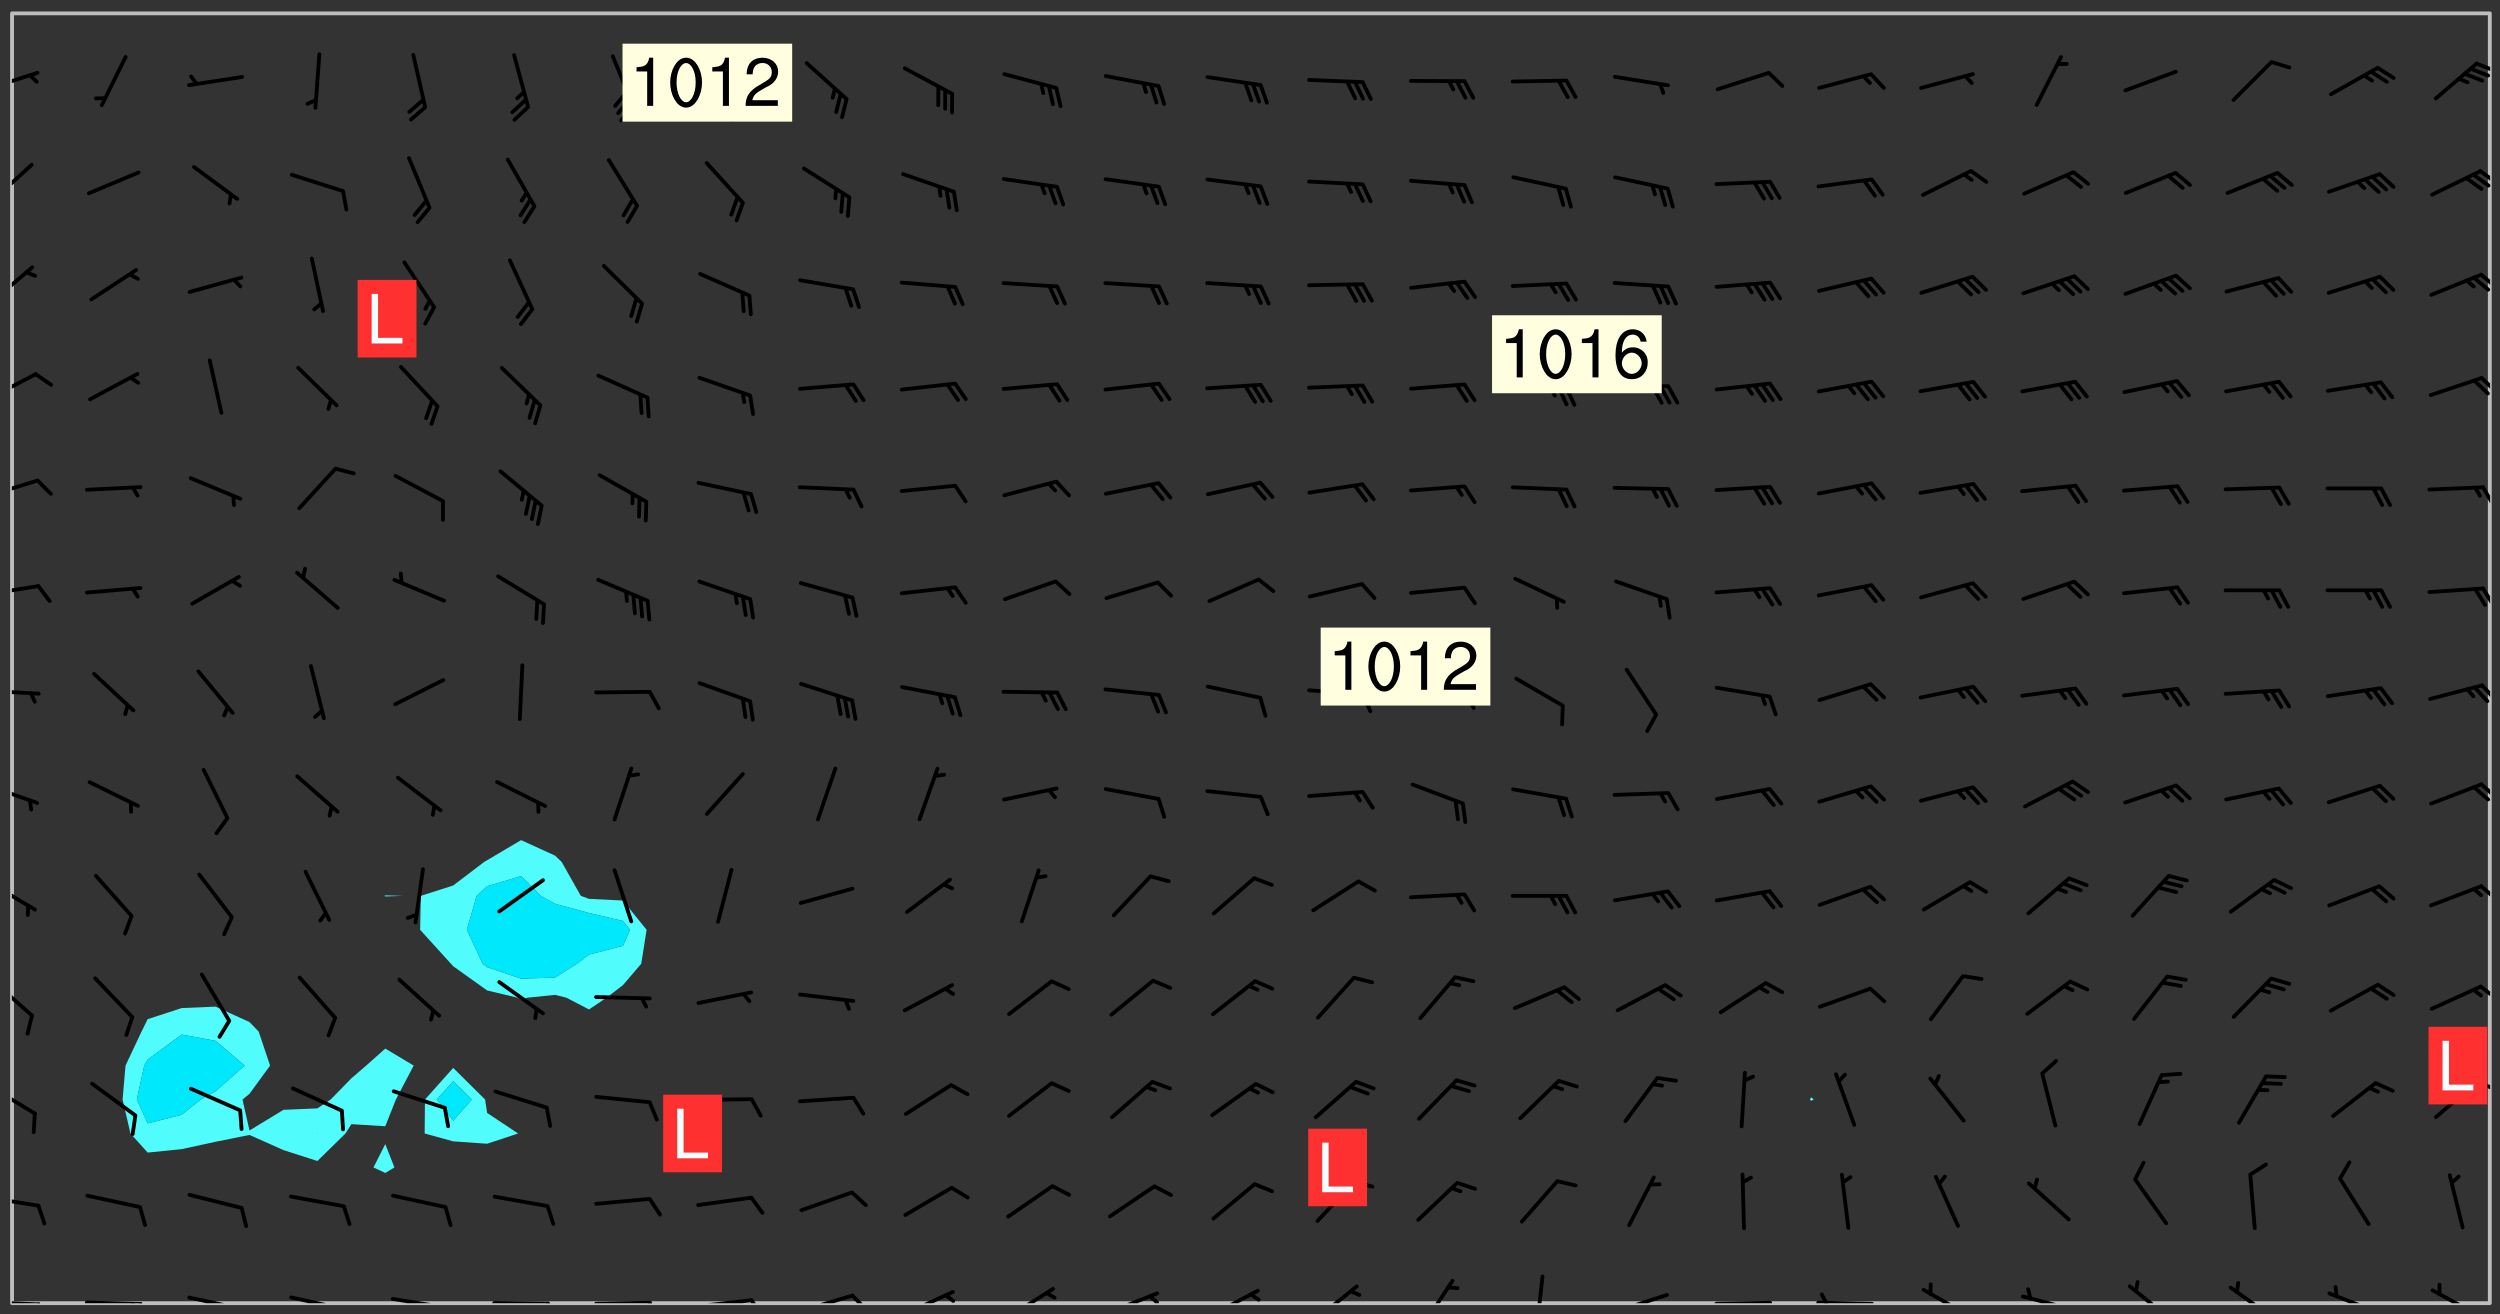 <svg xmlns="http://www.w3.org/2000/svg" role="img" xmlns:xlink="http://www.w3.org/1999/xlink" viewBox="142.45 309.95 326.84 171.84"><rect x="142.45" y="309.95" width="326.84" height="171.84" fill="#333333" stroke="none"/><defs><clipPath id="a"><path d="M144 311.672h1v168.656h-1zm0 0"/></clipPath><clipPath id="b"><path d="M144 311.672h324v168.656H144zm0 0"/></clipPath><clipPath id="c"><path d="M467 311.672h1v168.656h-1zm0 0"/></clipPath><clipPath id="d"><path d="M144 479h4v1.328h-4zm0 0"/></clipPath><clipPath id="e"><path d="M147 480h2v.328h-2zm0 0"/></clipPath><clipPath id="f"><path d="M153 479h9v1.328h-9zm0 0"/></clipPath><clipPath id="g"><path d="M160 480h3v.328h-3zm0 0"/></clipPath><clipPath id="h"><path d="M159 480h2v.328h-2zm0 0"/></clipPath><clipPath id="i"><path d="M166 479h9v1.328h-9zm0 0"/></clipPath><clipPath id="j"><path d="M173 480h2v.328h-2zm0 0"/></clipPath><clipPath id="k"><path d="M180 479h8v1.328h-8zm0 0"/></clipPath><clipPath id="l"><path d="M187 480h2v.328h-2zm0 0"/></clipPath><clipPath id="m"><path d="M193 479h8v1.328h-8zm0 0"/></clipPath><clipPath id="n"><path d="M200 480h2v.328h-2zm0 0"/></clipPath><clipPath id="o"><path d="M206 480h9v.328h-9zm0 0"/></clipPath><clipPath id="p"><path d="M213 480h3v.328h-3zm0 0"/></clipPath><clipPath id="q"><path d="M220 480h8v.328h-8zm0 0"/></clipPath><clipPath id="r"><path d="M227 480h2v.328h-2zm0 0"/></clipPath><clipPath id="s"><path d="M233 479h8v1.328h-8zm0 0"/></clipPath><clipPath id="t"><path d="M240 479h3v1.328h-3zm0 0"/></clipPath><clipPath id="u"><path d="M246 479h9v1.328h-9zm0 0"/></clipPath><clipPath id="v"><path d="M253 479h3v1.328h-3zm0 0"/></clipPath><clipPath id="w"><path d="M260 478h8v2.328h-8zm0 0"/></clipPath><clipPath id="x"><path d="M265 479h3v1.328h-3zm0 0"/></clipPath><clipPath id="y"><path d="M273 478h8v2.328h-8zm0 0"/></clipPath><clipPath id="z"><path d="M286 478h8v2.328h-8zm0 0"/></clipPath><clipPath id="A"><path d="M292 479h2v1.328h-2zm0 0"/></clipPath><clipPath id="B"><path d="M300 478h8v2.328h-8zm0 0"/></clipPath><clipPath id="C"><path d="M305 478h3v2.328h-3zm0 0"/></clipPath><clipPath id="D"><path d="M314 477h7v3.328h-7zm0 0"/></clipPath><clipPath id="E"><path d="M328 477h5v3.328h-5zm0 0"/></clipPath><clipPath id="F"><path d="M343 476h2v4.328h-2zm0 0"/></clipPath><clipPath id="G"><path d="M353 478h8v2.328h-8zm0 0"/></clipPath><clipPath id="H"><path d="M366 480h9v.328h-9zm0 0"/></clipPath><clipPath id="I"><path d="M379 480h9v.328h-9zm0 0"/></clipPath><clipPath id="J"><path d="M380 478h2v2.328h-2zm0 0"/></clipPath><clipPath id="K"><path d="M393 478h8v2.328h-8zm0 0"/></clipPath><clipPath id="L"><path d="M406 479h8v1.328h-8zm0 0"/></clipPath><clipPath id="M"><path d="M420 477h7v3.328h-7zm0 0"/></clipPath><clipPath id="N"><path d="M433 478h8v2.328h-8zm0 0"/></clipPath><clipPath id="O"><path d="M446 478h8v2.328h-8zm0 0"/></clipPath><clipPath id="P"><path d="M460 478h7v2.328h-7zm0 0"/></clipPath><clipPath id="Q"><path d="M144 466h4v2h-4zm0 0"/></clipPath><clipPath id="R"><path d="M144 451h4v5h-4zm0 0"/></clipPath><clipPath id="S"><path d="M465 451h3v2h-3zm0 0"/></clipPath><clipPath id="T"><path d="M144 437h3v6h-3zm0 0"/></clipPath><clipPath id="U"><path d="M466 438h2v3h-2zm0 0"/></clipPath><clipPath id="V"><path d="M144 425h4v5h-4zm0 0"/></clipPath><clipPath id="W"><path d="M466 425h2v3h-2zm0 0"/></clipPath><clipPath id="X"><path d="M144 412h4v4h-4zm0 0"/></clipPath><clipPath id="Y"><path d="M466 412h2v3h-2zm0 0"/></clipPath><clipPath id="Z"><path d="M144 399h4v2h-4zm0 0"/></clipPath><clipPath id="aa"><path d="M466 399h2v3h-2zm0 0"/></clipPath><clipPath id="ab"><path d="M144 386h4v2h-4zm0 0"/></clipPath><clipPath id="ac"><path d="M466 386h2v4h-2zm0 0"/></clipPath><clipPath id="ad"><path d="M144 372h4v4h-4zm0 0"/></clipPath><clipPath id="ae"><path d="M466 373h2v4h-2zm0 0"/></clipPath><clipPath id="af"><path d="M144 358h4v5h-4zm0 0"/></clipPath><clipPath id="ag"><path d="M466 359h2v3h-2zm0 0"/></clipPath><clipPath id="ah"><path d="M144 344h3v6h-3zm0 0"/></clipPath><clipPath id="ai"><path d="M466 345h2v3h-2zm0 0"/></clipPath><clipPath id="aj"><path d="M144 331h3v6h-3zm0 0"/></clipPath><clipPath id="ak"><path d="M466 332h2v3h-2zm0 0"/></clipPath><clipPath id="al"><path d="M465 332h3v3h-3zm0 0"/></clipPath><clipPath id="am"><path d="M144 319h4v3h-4zm0 0"/></clipPath><clipPath id="an"><path d="M465 318h3v2h-3zm0 0"/></clipPath><g id="ao" clip-path="url(#clip1)"><path fill="#fff" fill-opacity="0" fill-rule="evenodd" d="M0 0h1000v1000H0zm0 0"/><path fill="#d3d3d3" fill-opacity="0" fill-rule="evenodd" d="M162.152 355.867l-.234.293.059.234.117.172.176.234.293.348.113.059.117-.172.059-.234.176-.176.465-.176h.699l.234.293.289.816.059.176.176.23.352.234.699.699.172.176.234.348.234.41.289.582.41.465.23.234.234.176.117.23.176.293.172 1.164v.234l.059.289.059.117.117.117.348.41.117.172.176.176.176.234.117.172.172.352.059.234.234.406.234-.059-.176.176-.059.93h-.582l-.234-.113-.348.113-.117.117-.059.293-.059.176-.117.172-.465.293-.059.234-.059.113v.645l.059.172v.41l.059.059v.406l.059.406.117.176.059.059.23.641-.059.293v.699l-.059.582v.234l-.059.23-.055.352v1.922l.055.117h.426l-.367.117-.023.352.891 1.168 1.742.539 1.34.359v.539l.09.809.535.715 1.52.27.891-.086.09 1.164.535.18 1.16-.18 2.055-.984 1.16-.363 1.879-.176 1.695-.18-.18.719-1.516.086-1.25.09-.805.27-1.074.809.27.719.535.898-.18.625-.266.809.266 1.078.625.898.805.18 1.25-.18-.266.723.098.504.055.293v.172l.059.293v.406l.176.117.352.117h.406l.293-.176.113-.117.059-.117.117-.23.059-.176.352-.465.23-.176.176-.059.176.059.059.176.117.988.055.469.059.172.117.234.176.059.816.059h.289l.117.234.059.406.059.352v1.105l.117.293.117.348.289.699.176.352.582.754.352.176.172.059.469.234.641.465.348.234.293.176.293.055.23.062.816.348.293.176.113.172.352.352.117.176.523.641v.289l.059.352v.348l.059.352.059.289.117.059.172.059h.176l.582.234.176.117.176.289.176.234.113.234.293.23.117.117v.41l.059.055.289.234.234.117.059.117.117.172.059.117.23.234.059.176.234.059.117.059-.117.113-.059.117v.117l-.117.293-.117.289v.582l.176.117.117.059.059.117.117.117.113.059.176.348.059.352.059.406v.176l-.059.176-.117.699v.172l.117.176.293.293h.406l.176.117.117.172.117.293v.234h-.527l-.23-.234h-.234l-.176.059-.059.699.059.348.117.176.176.41.117.23.289.469.176.055h.523l.234.059.758.641.059.293v.234l.059.059.23.348v.352l-.117.172v.293l.293.289.293.176.172.059.293.176.293.117.582.406.289.234.293.176.219.16.016.012.23.176.641.523.176.234.117.176.176.176.113.172v.641l.117.176.469.117.582.117.234.059.23.113.293.117.113.059.586.352.289.172.176.062.176.055.176.059.699.352.289.176.234.055.289.176.234.117.641.406.293.117.172.059.234.059.41.059.23.059.234.117.059.172-.41.176.469.059.059.293.113.234.176.055.234.059.176.059.406.117.641.234.117.172.059.234v.176l-.059.117-.059.406.234.234.117.059.348.117.641.23.176.117.289.117.176.176.234.465.582 1.105.176.176.348.176.176.117.352.117 1.047.523.234.059.465.113.293.059.465.176.758.582.234.234.348.465.176.176.289.234.816.699.293.176.289.289.293.176.293.289.695.641.176.176.293.234.289.234.469.289.641.582.348.234.234.293.348.348.352.465.934.992.348.406.117.176.234.059.113.117.645.176.23.113.234.059.293.176.23.117.934.699.406.406.234.176.406.176.234.117.816.348.348.234.234.117.293.289.23.117.758.352.352.172.23.059.293.117.234.059.871.176h.816l.469.23.172.059.875.699.465.117.293.059.176.059.23.059.469.059.348.059.352.059.406.059h.293l.172.059v.23l.176.176h.293l.348.059.352.059.699.117h.641l.465-.234.293-.176.172-.117.41-.172.289-.176.934-.465.469-.293.523-.293.465-.172.465-.176 1.051-.465.289-.117.41-.117.289-.117.527-.176 1.516-.699.582-.348.289-.059.293-.059.348-.117.875-.23.352-.117h.113l.234-.059.875-.234.234-.059h.812l.352-.059.816-.117.172-.059.352-.055.293-.059.23-.059.816-.176.176-.059h.348l.234-.059.465-.117.758-.172.234-.059h.348l.41-.117.289-.059 1.285-.059h.289l.41-.059.23-.059h.176l.875-.117h.406l.41-.117h.348l.352-.113.871-.059h1.75l1.047.289.41.117.289.117.352.117.289.117 1.051.172.289.059h.293l.293.059.172.059.41.059.172.059.117.059h.117l.117.059.352.059h.113l.41.066 1.922.395 1.926.395 1.52.449 1.695.719 2.145.805 1.605-.719 1.43-.805 1.16-1.078 1.25-.449 3.035-.719 1.875-.359 2.145-1.348 2.234-1.254 2.5-1.258 1.695-.449 1.785-.18 1.16-.27.625.539 1.34-.27.715-.988.984-1.344.445-.18.805-.359 1.875-.539 1.785-.449 1.25-.27 1.16-.09 1.699-.09 1.961-.27 1.25-.09h.539l.625-.09h.891l2.145-.18 2.41-.18 2.59-.09 1.695.18 1.609.09 1.43.359 1.16.719 1.875.988 1.16 1.527.266.715.629.09.355.898.535.539.535 1.527 1.074.359h.535l-.805.535.09 1.707.715 2.695.891.805.895.988.715 1.258 1.785.539 1.52-.18.355 1.344 1.609-.805.98-.539.27.27.316-.215.219-.145.801.449.449-.359h.355l.535-.27.539-.719.535-.27.625-.988 1.16.449.84.371 1.395.617 1.695-.18h1.605l1.785.09.18-1.707.535-1.344.805.27.492.848.402.406-.09.539v.359l.715.449.711-.27h1.43l.359.988.445 1.258.715 1.344 1.25.629 1.695.629.715-.18.18-.539.98-.09.449.359.086 1.258-.266.629-.535.18v.539l.715.984.266.539.984.988.801 1.078-.266.359-.09.898-.625 2.332-.355 2.066-.09 1.793-.18.719-.09.539v1.438l-.98 1.883-.359 1.707-.535.898-.805 1.168-.266.539 2.055 1.254.086.359-.355.539-.09-.18v.809l.09 1.438-.445.715-1.074.094-.266.715.535.898.805.719 1.16.809 1.34.27.445.359-.355.449-1.789-.09-1.25-.449-.715-.719-.625-.09-.176 3.59-.188 1.309h89.359V311.703h-55.27v49.082l.762.125 3.289.543 2.023 2.836v2.754l2.352.332 2.348.332h4.051l-1.379 4.16-2.023.707-2.023.703-.543.344-2.594 1.617-.188.117-2.023-2.078-.73-2.742-2.672-2.078-1.375-3.5-.066-.082-1.957-2.672 2.75-1.418v-49.082H294.422v91.414l.117.031.133.012.074.074.105.047.09.059.086.059.09.059.297.297.059.09.031.117.027.117.016.137-.031.117-.059.09-.059.086-.043.105-.047.102-.027.121v.145l.176.27.148.148.074.086.074.074.043.105.062.09.059.086.043.105.059.09.047.102.043.105.059.086.117.18.074.074.062.086.059.09.043.105.059.09.059.086.062.09.059.09.043.102.117.18.074.074.059.086.074.074.09.059.105.047h.148l.133-.016.133.016.102-.047.074-.074.047-.102-.016-.133v-.148l-.047-.105-.027-.117-.047-.102-.027-.121-.043-.102-.062-.09-.043-.102-.043-.105-.031-.117-.016-.133-.012-.137.086-.059.059-.086.121-.031.043.105.016.133v.117l.059.102.059.09.09.059.148.148.059.09.043.105-.012.102.086.059.105.047.086.059.09.059.074.074-.117.027-.105.047-.086.059-.074.074-.059.09-.062.086-.027.121-.047.102-.043.105-.031.117-.012.133-.016.133v.148l.027.117.047.105.043.102.059.09.074.074.09.059.074.074.09.059.059.09.043.105.047.102.117.031.133.016h.148l.117-.031.105.043.043.105.047.102.027.121L299.5 410l.027.117.031.121.027.117.105.043.102.047.133-.016.148.148.062.086.074.074.07.074.09.062.105.043.102.043.117.031.137.016.117-.031.074-.074.027-.117-.012-.133-.031-.121-.027-.117.043-.105h.117l.09.062.117.027h.148l.133.016h.148l.133.016.133-.016h.148l.133-.016.133-.012.137.012.117-.027.133-.016.191-.059-.059.176-.016.133-.027.121-.016.133-.059.086-.133.016-.105.047-.105.043-.117.031-.117.027-.266.031h-.148l-.133.016-.074.074.059.086.148.148.117.18.074.07.09.062.09.059.086.059.09.059.102.043.105.062.105.043.086.059.105.047.102.043.18.117.059.09-.043.102-.047.105.016.133.223.223.059.09.043.102.031.121.043.102.016.133.031.117.012.137.031.117.148.148.102.043.105.043.117.031.133.016.137.016h.117l.117-.031.09-.059.043-.105.047-.102.043-.105.031-.117.012-.133v-.148l-.012-.133-.016-.133-.031-.117-.043-.105-.047-.105-.043-.102-.043-.105-.016-.133.016-.133.027-.117.031-.117.027-.121.047-.102.09-.059.086-.062.074-.074.09-.059.223-.223.059-.086.074-.074.117-.18.059-.086v-.148l-.074-.074-.102-.047-.105-.043-.102-.043-.059-.09-.047-.105-.027-.117.09-.059.117-.031.102-.043.18-.117.148-.148.012-.133-.012-.105-.09-.059-.133.016h-.148l-.133.016-.133-.016-.121-.031-.086-.059-.074-.074-.059-.09-.062-.086-.117-.18-.059-.086.031-.121.086-.059.121-.031.059-.086v-.121l-.031-.117-.059-.09-.059-.086-.047-.105-.027-.117-.016-.133.059-.09.074-.074.09-.059.117-.18.074-.074.059-.086.148-.148.121-.031.133-.016.133.016.074.074.043.105.016.133-.031.117-.117.031-.133.012-.148.148-.043.105-.047.102-.027.121-.031.117v.148l.031.117.043.105.059.09.074.07.074.074.117.031.121.027.117-.027.133-.016h.117l.09.059.074.074.047.105.059.086.102.047.133.016.105.043.086.059-.012.105-.074.074-.18.117-.059.09-.09.059-.07.074-.074.074-.062.09-.027.117-.016.133.016.133-.016.133v.148l.016.133.027.117.031.121.074.074.09.059.086.059.09.059.117.031v.086l-.102.047-.09.059-.266.031-.117.027h-.148l-.105.043-.102.047-.059.09-.062.234-.012.133-.031.121-.016.133v.293l-.012.133.012.137.016.133.133.016.133.012.121.031.086.059.074.074.047.105.043.102.016.133v.445l-.016.133v.445l.031.266.027.117.016.133.031.117.086.211.031.266v.148l-.031.117-.027.117-.031.121-.027.117-.031.117-.031.121-.012.133-.016.133.09.059.117-.031.102.016.047.105-.031.266v.441l-.043.105-.047.105-.043.102-.043.105-.059.086-.031.121-.043.117-.031.117-.016.133.016.133.059.09.105.047.086.059.059.086-.012.137-.031.117-.043.102v.445l-.016.133v.148l-.031.117-.043.105-.027.117-.047.105-.043.102-.031.121-.027.117-.031.133-.031.117-.027.117-.043.105-.031.117-.031.121-.012.133-.016.133v.297l.027.117v.148l.047.398.027.117.059.09.121.031h.148l.133-.016.059.09v.117l-.059.09-.09.059-.102.043-.105.047-.09.059-.086.059-.137.016-.117-.031-.133-.016-.102.047-.062.086-.012.137-.016.133-.031.117-.027.117-.016.133-.031.121v.297l.016.133.031.117v.148l.012.133v.148l-.027.117-.047.102-.027.121-.031.117-.059.09-.074.074-.102.043-.105.047-.117.027-.121.031-.102-.047.059-.086.105-.047.027-.117.031-.117.027-.121.031-.117v-.148l.016-.133-.031-.117-.043-.105-.105.016-.074.074-.102.043-.09.062-.074.074-.043.102-.016.133-.031.117L304.25 426l-.031.117-.027.117-.031.121-.027.117-.031.117-.043.105-.09.059h-.09l-.117-.031-.031-.086.016-.137-.031-.117v-.148l-.012-.133v-.148l-.062-.234-.027-.121-.043-.102-.047-.105-.059-.086-.059-.09-.043-.105-.062-.086-.148-.148-.07-.074-.105-.047-.105-.043-.102-.043-.297-.297-.09-.074-.086-.059-.105-.043-.09-.062-.086-.059-.105-.043-.09-.059-.086-.062-.074-.07-.105-.047-.086-.059-.105-.043-.09-.062-.102-.043-.105-.043-.086-.059-.105-.047-.105-.043-.102-.047-.09-.059-.102-.043-.105-.043-.09-.062-.117-.027-.133-.016-.133.016H299.75l-.133.016-.117-.031-.09-.059-.074-.074-.09-.059-.102-.047h-.148l-.121-.027-.102-.043-.074-.074-.117-.18-.09-.059-.102-.043-.09-.062-.105-.043-.09-.059-.086-.059-.105-.047-.059-.086-.059-.09-.043-.105-.047-.102-.074-.074-.086-.059-.074-.074-.09-.059-.223-.223-.043-.105-.031-.266.105-.043h.145l.105.043.074.074.09.059.086.059.105.047.09.059.148.148.07.074.148.148.062.086.074.074.086.059.074.074.09.062.09.059.086.059.27.176.102.047.105.043.102.043.047-.074.059-.086.074-.074.07-.074.105.043.074.074.059.09.043.102.047.105.043.105.121.027.117-.027.074-.09.043-.105.059-.09.074-.074.105-.043.117-.027.133.012.09.059.148.148.059.09.043.105.047.102.043.105.043.102.105.047.105.043.133.016.086-.059.059-.09.074-.074.105-.043.117.027.105.047.102.043.105.043.102.047.18.117v.117l-.016.133.016.133.016.137.059.086.102.047.121.027.117.031h.148l.117-.031.059-.09.18-.117.059-.09.074-.074.059-.086.117-.18.18-.117.117.031.09.059.043.074-.016.133v.117l.09.059h.148l.133-.016.133-.012.266-.031.105-.043.117-.031.121-.027.074-.074.07-.074.062-.09-.016-.105-.047-.102-.102-.043-.105-.016-.117.027-.266.031h-.148l-.074-.074-.09-.059-.117-.031-.117-.027-.133-.016h-.148l-.133.016h-.297l-.105-.047-.148-.148-.043-.102-.059-.09.223-.223.086-.059.105-.043.117-.031.133-.016.133.016.137.016.102.043.133-.012.09-.062.102-.043.062-.09-.047-.102-.09-.059-.117-.031-.102-.043-.059-.09-.062-.09v-.117l.016-.133.105-.047.074-.07v-.121l-.09-.059-.031-.117.09-.059.074-.074.043-.105.059-.09.047-.102.016-.133v-.148l-.047-.105-.043-.102-.09-.059-.133-.016-.102-.043-.137-.016-.117-.031h-.445l-.133-.016-.133-.012-.133-.016-.117-.031h-.148l-.133-.016-.133-.012-.266-.031-.121-.043-.086-.059-.074-.074v-.148l.012-.133.105-.047.102-.043.133-.016h.152l.133-.016h.293l.121.031.102.043.09.059.234.062.121-.047.09-.059.102-.043.133-.016.105.043.102.047.133.012.121-.027h.145l.121-.031.117-.027.105-.047.074-.074.086-.059.148-.148.059-.086.047-.105.027-.117.016-.105-.102-.043-.09-.059-.117-.031-.105-.043-.09-.062-.074-.086-.074-.074-.102-.043-.105-.047-.102-.043-.059-.09-.047-.102-.086-.211-.062-.086-.059-.09-.074-.074-.086-.059h-.27l-.117.031-.09.059-.102.043-.133.016-.105-.016-.027-.117-.062-.09-.117-.031-.102-.043-.148-.148-.031-.117-.016-.105.074-.074.18-.117.117-.027.117-.031.137.016.102.043.105.043.102.047.105.043.117.031.133.016.117.027.133.016.105-.016.09-.059-.074-.074-.105-.043-.074-.074-.074-.09-.148-.148-.086-.059-.09-.059-.074-.074-.09-.059-.102-.047-.121-.027-.102-.047-.105-.043-.117-.031-.102-.043-.121-.031h-.148l-.117.031-.105.043-.086.062-.18.117-.086.059-.09.059-.105.047-.086.059-.105.043-.102.043-.105.047-.074.074-.059.09-.059.086-.047.105-.059.086-.074.074-.133-.012-.117-.031h-.117l-.074.074-.09.059-.074.074-.09.059-.086.059-.105.047-.102.043-.137.016-.102-.043-.148-.148-.105-.047h-.086l-.105.047-.102.043-.121.031-.117-.031-.074-.074v-.117l.031-.121.074-.07.059-.09.074-.074.117-.031.105-.043h.293l.133-.016.137-.016.102-.043.09-.059.102-.047.09-.059.133-.012.09.059.133.012.09-.059.086-.059.105-.043.09-.059.086-.062.09-.059.148-.148.059-.086.059-.09.105-.043.133-.016.117.027.121.031.059-.059.059-.09.031-.266.027-.117.105.012.133.016.102-.043.09-.059.059-.09.074-.074.059-.09.047-.102.012-.133-.012-.133-.047-.105-.148-.148-.059-.09-.059-.086-.043-.105v-.445l.016-.133v-.148l.012-.133-.059-.059-.09.059-.102-.043-.18-.117-.086-.059-.062-.09-.059-.09-.074-.074-.086-.059-.121.031-.102.012-.105.047-.086.059-.105.043-.148.148-.09.059-.086.059-.09.062-.105.043-.133.016v-.121l.105-.043.117-.031.074-.07.043-.105v-.148l-.027-.117-.148-.148-.133-.016h-.148l-.117.031-.105.043-.102.043-.09.062-.117.027-.074-.074.012-.133-.043-.102-.043-.105-.09-.059-.117.027-.121.031-.117.031-.102.043-.121.031-.102.043-.105.043-.09.059-.102.016v-.117l.016-.133-.059-.09-.074.043-.148.148-.059.09-.074.074-.047.105-.043.102-.074.074-.059.09-.074.074-.059.086-.074.074-.09.062-.074.07-.074.074-.102.016-.133.016-.105-.043v-.121l.148-.148.043-.102.059-.09.047-.102.043-.105.059-.09.031-.117.043-.102.031-.121.027-.117.047-.105.043-.102.043-.105.074-.07.09-.062.09-.059.102-.043h.297l.266-.031.105-.043-.074-.074-.117-.031-.105-.043-.09-.059-.102-.047-.09-.059-.102-.043-.105-.043-.09-.062-.086-.059-.105-.043-.102-.043-.121-.031-.117-.031-.102-.043L297.5 410.25l-.102-.043-.09-.059-.043-.105-.016-.133.102-.043.133-.016.137.016.133-.016.102-.043.059-.09.016-.105-.09-.059-.074-.074-.102-.043-.09-.059-.148-.148-.043-.105-.016-.133v-.293l-.059-.09-.09-.059-.074-.074-.043-.105-.031-.117-.059-.09-.074-.074-.117-.027-.074-.074-.09-.059-.09-.062-.086-.059-.074-.074-.059-.086-.047-.105-.086-.059-.148-.148-.195-.059-.133.016-.102.043-.074.074-.047.102-.043.105-.059.09-.059.086-.297.297-.09.059h-.086l-.062-.086-.043-.105.031-.117.059-.09.027-.117-.012-.133-.09-.062-.105.047-.117.027-.117.031-.27.176-.102.047-.117.027-.105.047-.09.059-.102.043-.059-.086-.047-.105.016-.133.047-.105.07-.074.074-.07.059-.09v-.148l-.043-.105h-.238l-.102.047-.031.117-.027.117-.031.121-.074.043-.133.016-.074-.047-.043-.102-.043-.105-.047-.102-.043-.105-.121.031-.102.043-.133.016-.117.031-.105.043-.09.059-.102.047-.121.027-.133.016-.102-.043-.059-.09-.047-.105-.043-.102-.043-.105v-.117l.059-.09.086-.059.18-.117.102-.047.105-.043.105-.059.102-.043.09-.062.102-.043.105-.059.102-.047.09-.059.105-.043.102-.043.09-.062.102-.043.137-.016.117.031.102.043.121.031.102.043.105.047.102.043.105.043.102.047.105.043.102.043.105.047.086.059.105.043.117.031.105.043.102.047.09.059.105.043.102.043.105.047.117.027.102.047.121.027h.148l.086-.059.016-.102.059-.09-.027-.117-.074-.074-.117-.18-.074-.074-.09-.074-.18-.117-.086-.059-.105-.043-.102-.047-.27-.176-.059-.09-.074-.074-.059-.09-.043-.102-.031-.117-.016-.137v-.562l-.012-.133-.016-.133-.031-.117-.016-.133-.012-.133-.031-.121-.223-.223-.059-.086-.016-.105.031-.117.133-.016v-91.414H172.992v1.453l-.059.234-.352 1.051-.172.523-.117.348-.176.41-.117.172-.234.293-.23.059h-.352l-.117.059-.23.406v.293l.117.176.23.23.117.234.641.758.293.465.176.234.23.352.234.348.641.816.176.465.172.41.117.695.176.469.117 1.398.059.465v.875l.117 1.047v4.781l-.059.465-.352 1.281-.176.523-.113.41-.352.93L172.934 336l-.234.582-.117.176-.172.348-.176.406-.352.816-.059.293-.113.293-.117.289-.059.176-.117.875-.059.406-.059.117-.059.176-.059.172-.23.527-.117.172v.234l-.117.234-.059.172-.176.586v.289l-.059.176v.293l-.059.113-.059.527v.172l-.055.234v2.621l-.176.816-.117.176-.176.234-.117.172-.113.234-.586.934-.23.289-.293.465-.176.234-.289.352-.352.699-.113.23-.176.41-.176.23-.406.527-.816.699-.293.172-.289.234-.176.117-.176.176-.523.406-.527.176-.172.176-.234.055-.641.176h-.758m12.211 31.023l-1.074.449.359.895 1.25-.715.445-.539-.98-.09"/><path fill="#d3d3d3" fill-opacity="0" fill-rule="evenodd" d="M201.508 416.598h-.895l.449.629.98.359.805-.09.445-.988-.176.09-.715-.355-.895.355m154.621 59.07l-.059-.523v-.293l.113-.293.059-.23.469-.469h.113l.117-.113.117-.059h.176l.234-.059h.348l.234.059.117.059.23.172.059.176.117.582v.293l-.117.176-.172.289-.176.176-.527.523-.23.234-.117.059h-.176l-.117-.059-.406-.293-.176-.117-.117-.059-.059-.113-.055-.117m6.641-10.957l-.059-.172v-1.109l.059-.172.176-.059.172-.059h.176l.234-.059.117.059.059.699-.059.172-.117.176-.117.059-.234.523-.113.059h-.234l-.059-.117m9.613-14.391l-.117-.176v-.699l.293-.875.117-.172.176-.352.113-.23.117-.293.352-.758.117-.23.172-.234h.176l.117-.059h.641l.117.059.234.234.172.113.352.293.117.117.113.176v.113l.117.059.117.117v.699l-.059.176v.23l-.059.176-.348 1.051-.117.23-.117.234-.117.059-.23.234-.641.289h-.875l-.41-.117-.641-.465"/><path fill="none" stroke="#bebebe" stroke-linecap="round" stroke-linejoin="round" stroke-miterlimit="10" stroke-width=".5" d="M467.957 311.695H144.027v168.625h323.93v-168.625"/><g clip-path="url(#a)"><path fill="#fff" fill-opacity="0" fill-rule="evenodd" d="M144 475.891v4.438h.004H144V311.672h.004H144v164.219"/></g><g clip-path="url(#b)"><path fill="#fff" fill-opacity="0" fill-rule="evenodd" d="M144.004 480.328V311.672h26.625v129.883l-4.438.188-4.438 1.449-.805 1.629-2.09 4.441-.383 4.438 1.027 4.438 2.25 2.496 4.438-.449 4.438-.965 4.438-.891 4.441 1.98 4.438 1.426 3.668-3.598.77-1.219 4.438.273v2.332l-1.543 3.051 1.543.727 1.195-.727-1.195-3.051v-2.332l1.383-3.492 2.324-4.438-3.707-2.223-2.504 2.223-1.934 1.668-2.711 2.77-1.727 1.156-4.438.188-4.441 2.703-.918-4.047.918-.754 2.691-3.684-1.488-4.441-1.203-1.25-4.438-2.016V311.672h22.191v115.34l-.102.059.102.078 2.277-.078-2.277-.059V311.672h17.754v108.113l-4.438 2.625-.379.219-4.059 3.086-4.234 1.355-.09 4.438 4.027 4.438.297.324v13.293l-3.691 4.137-.039 4.438 3.73 1.027 4.438.312 4.047-1.34-4.047-2.688-.266-1.75-4.172-4.137v-13.293l4.438 3.168 3.961.945.477.27.832-.27 3.609-.367 1.48.367 2.957 1.539 2.297-1.539 2.141-1.641 2.395-2.797.699-4.438-3.094-3.824-4.438-.219-1.07-.395-2.508-4.441-.859-.82-4.441-2.023V311.672h168.66v141.723l-.16.305.16.168.328-.168-.328-.305V311.672h88.762v168.656H144.004"/></g><path fill="#50fcfc" fill-rule="evenodd" d="M159.504 458.137l-1.027-4.438.383-4.438 2.09-4.441.805-1.629 4.438-1.449v3.461l-4.438 3.273-.449.785-.969 4.438 1.418 3.117 4.438-1.125 2.488-1.992 1.949-1.086 3.805-3.352-3.805-3.234-4.438-.824v-3.461l4.438-.188 4.438 2.016 1.203 1.25 1.488 4.441-2.691 3.684-.918.754.918 4.047 4.441-2.703 4.438-.188v3.258l-.062.023.062.027.027-.027-.027-.023v-3.258l1.727-1.156 2.711-2.77 1.934-1.668 2.504-2.223 3.707 2.223-2.324 4.438-1.383 3.492-4.438-.273-.77 1.219-3.668 3.598-4.438-1.426-4.441-1.98-4.438.891-4.438.965-4.438.449-2.25-2.496"/><path fill="#00e8fc" fill-rule="evenodd" d="M161.754 456.816l-1.418-3.117.969-4.438.449-.785 4.438-3.273 4.438.824 3.805 3.234-3.805 3.352-1.949 1.086-2.488 1.992-4.438 1.125m22.191 1.348l-.062-.027.062-.023.027.023-.027.027"/><path fill="#50fcfc" fill-rule="evenodd" d="M192.82 463.301l-1.543-.727 1.543-3.051 1.195 3.051-1.195.727m0-36.152l-.102-.078.102-.059 2.277.059-2.277.078m8.582 8.797l-4.027-4.438.09-4.438 4.234-1.355 4.059-3.086.379-.219 4.438-2.625v4.703l-4.438 1.324-1.371 1.258-1.281 4.438 2.066 4.438.586.449 4.438 1.5 4.441-.141 2.867-1.809 1.57-1.195 4.438-1.152.93-2.09-.93-1.152-4.438-1.043-4.438-1.203-1.863-1.039-2.578-2.582v-4.703l4.441 2.023.859.82 2.508 4.441 1.07.395 4.438.219 3.094 3.824-.699 4.438-2.395 2.797-2.141 1.641-2.297 1.539-2.957-1.539-1.48-.367-3.609.367-.832.27-.477-.27-3.961-.945-4.438-3.168-.297-.324m.297 23.219l-3.73-1.027.039-4.438 3.691-4.137v1.734l-2.145 2.402 2.145 2.77 2.422-2.77-2.422-2.402v-1.734l4.172 4.137.266 1.75 4.047 2.688-4.047 1.34-4.438-.312"/><path fill="#00e8fc" fill-rule="evenodd" d="M201.699 456.469l-2.145-2.77 2.145-2.402 2.422 2.402-2.422 2.77m3.852-20.523l-2.066-4.438 1.281-4.438 1.371-1.258 4.438-1.324 2.578 2.582 1.863 1.039 4.438 1.203 4.438 1.043.93 1.152-.93 2.09-4.438 1.152-1.57 1.195-2.867 1.809-4.441.141-4.438-1.5-.586-.449"/><path fill="#50fcfc" fill-rule="evenodd" d="M379.234 453.867l-.16-.168.16-.305.328.305-.328.168"/><g clip-path="url(#c)"><path fill="#fff" fill-opacity="0" fill-rule="evenodd" d="M467.996 480.328H468V311.672h-.004H468v168.656h-.004"/></g><g clip-path="url(#d)"><path fill="none" stroke="#000" stroke-linecap="round" stroke-linejoin="round" stroke-miterlimit="10" stroke-width=".5" d="M147.512 480.477l-7.023-.293"/></g><g clip-path="url(#e)"><path fill="none" stroke="#000" stroke-linecap="round" stroke-linejoin="round" stroke-miterlimit="10" stroke-width=".5" d="M147.512 480.477l1.059 2.211"/></g><g clip-path="url(#f)"><path fill="none" stroke="#000" stroke-linecap="round" stroke-linejoin="round" stroke-miterlimit="10" stroke-width=".5" d="M160.828 480.426l-7.023-.191"/></g><g clip-path="url(#g)"><path fill="none" stroke="#000" stroke-linecap="round" stroke-linejoin="round" stroke-miterlimit="10" stroke-width=".5" d="M160.828 480.426l1.094 2.195"/></g><g clip-path="url(#h)"><path fill="none" stroke="#000" stroke-linecap="round" stroke-linejoin="round" stroke-miterlimit="10" stroke-width=".5" d="M159.805 480.395l.547 1.102"/></g><g clip-path="url(#i)"><path fill="none" stroke="#000" stroke-linecap="round" stroke-linejoin="round" stroke-miterlimit="10" stroke-width=".5" d="M174.062 481.074l-6.867-1.488"/></g><g clip-path="url(#j)"><path fill="none" stroke="#000" stroke-linecap="round" stroke-linejoin="round" stroke-miterlimit="10" stroke-width=".5" d="M174.062 481.074l.668 2.359"/></g><g clip-path="url(#k)"><path fill="none" stroke="#000" stroke-linecap="round" stroke-linejoin="round" stroke-miterlimit="10" stroke-width=".5" d="M187.375 481.086l-6.859-1.516"/></g><g clip-path="url(#l)"><path fill="none" stroke="#000" stroke-linecap="round" stroke-linejoin="round" stroke-miterlimit="10" stroke-width=".5" d="M187.375 481.086l.66 2.363"/></g><g clip-path="url(#m)"><path fill="none" stroke="#000" stroke-linecap="round" stroke-linejoin="round" stroke-miterlimit="10" stroke-width=".5" d="M200.73 480.891l-6.938-1.125"/></g><g clip-path="url(#n)"><path fill="none" stroke="#000" stroke-linecap="round" stroke-linejoin="round" stroke-miterlimit="10" stroke-width=".5" d="M200.73 480.891l.789 2.324"/></g><g clip-path="url(#o)"><path fill="none" stroke="#000" stroke-linecap="round" stroke-linejoin="round" stroke-miterlimit="10" stroke-width=".5" d="M214.09 480.367l-7.027-.074"/></g><g clip-path="url(#p)"><path fill="none" stroke="#000" stroke-linecap="round" stroke-linejoin="round" stroke-miterlimit="10" stroke-width=".5" d="M214.09 480.367l1.129 2.176"/></g><g clip-path="url(#q)"><path fill="none" stroke="#000" stroke-linecap="round" stroke-linejoin="round" stroke-miterlimit="10" stroke-width=".5" d="M227.402 480.266l-7.023.125"/></g><g clip-path="url(#r)"><path fill="none" stroke="#000" stroke-linecap="round" stroke-linejoin="round" stroke-miterlimit="10" stroke-width=".5" d="M227.402 480.266l1.191 2.145"/></g><g clip-path="url(#s)"><path fill="none" stroke="#000" stroke-linecap="round" stroke-linejoin="round" stroke-miterlimit="10" stroke-width=".5" d="M240.695 479.938l-6.98.781"/></g><g clip-path="url(#t)"><path fill="none" stroke="#000" stroke-linecap="round" stroke-linejoin="round" stroke-miterlimit="10" stroke-width=".5" d="M240.695 479.938l1.387 2.027"/></g><g clip-path="url(#u)"><path fill="none" stroke="#000" stroke-linecap="round" stroke-linejoin="round" stroke-miterlimit="10" stroke-width=".5" d="M253.891 479.332l-6.738 1.992"/></g><g clip-path="url(#v)"><path fill="none" stroke="#000" stroke-linecap="round" stroke-linejoin="round" stroke-miterlimit="10" stroke-width=".5" d="M253.891 479.332l1.719 1.75"/></g><g clip-path="url(#w)"><path fill="none" stroke="#000" stroke-linecap="round" stroke-linejoin="round" stroke-miterlimit="10" stroke-width=".5" d="M267.023 478.855l-6.379 2.945"/></g><g clip-path="url(#x)"><path fill="none" stroke="#000" stroke-linecap="round" stroke-linejoin="round" stroke-miterlimit="10" stroke-width=".5" d="M266.098 479.285l.977.742"/></g><g clip-path="url(#y)"><path fill="none" stroke="#000" stroke-linecap="round" stroke-linejoin="round" stroke-miterlimit="10" stroke-width=".5" d="M280.121 478.449l-5.938 3.758"/></g><path fill="none" stroke="#000" stroke-linecap="round" stroke-linejoin="round" stroke-miterlimit="10" stroke-width=".5" d="M279.254 478.996l1.066.609"/><g clip-path="url(#z)"><path fill="none" stroke="#000" stroke-linecap="round" stroke-linejoin="round" stroke-miterlimit="10" stroke-width=".5" d="M293.734 479.043l-6.539 2.57"/></g><g clip-path="url(#A)"><path fill="none" stroke="#000" stroke-linecap="round" stroke-linejoin="round" stroke-miterlimit="10" stroke-width=".5" d="M292.785 479.418l.93.797"/></g><g clip-path="url(#B)"><path fill="none" stroke="#000" stroke-linecap="round" stroke-linejoin="round" stroke-miterlimit="10" stroke-width=".5" d="M306.895 478.699l-6.227 3.258"/></g><g clip-path="url(#C)"><path fill="none" stroke="#000" stroke-linecap="round" stroke-linejoin="round" stroke-miterlimit="10" stroke-width=".5" d="M305.988 479.172l1.012.695"/></g><g clip-path="url(#D)"><path fill="none" stroke="#000" stroke-linecap="round" stroke-linejoin="round" stroke-miterlimit="10" stroke-width=".5" d="M319.828 478.121l-5.465 4.414"/></g><path fill="none" stroke="#000" stroke-linecap="round" stroke-linejoin="round" stroke-miterlimit="10" stroke-width=".5" d="M319.035 478.766l1.129.48"/><g clip-path="url(#E)"><path fill="none" stroke="#000" stroke-linecap="round" stroke-linejoin="round" stroke-miterlimit="10" stroke-width=".5" d="M332.344 477.395l-3.867 5.867"/></g><path fill="none" stroke="#000" stroke-linecap="round" stroke-linejoin="round" stroke-miterlimit="10" stroke-width=".5" d="M331.781 478.25l1.223.113"/><g clip-path="url(#F)"><path fill="none" stroke="#000" stroke-linecap="round" stroke-linejoin="round" stroke-miterlimit="10" stroke-width=".5" d="M344.113 476.836l-.773 6.984"/></g><g clip-path="url(#G)"><path fill="none" stroke="#000" stroke-linecap="round" stroke-linejoin="round" stroke-miterlimit="10" stroke-width=".5" d="M353.699 481.414l6.684-2.172"/></g><g clip-path="url(#H)"><path fill="none" stroke="#000" stroke-linecap="round" stroke-linejoin="round" stroke-miterlimit="10" stroke-width=".5" d="M366.844 480.383l7.027-.109"/></g><g clip-path="url(#I)"><path fill="none" stroke="#000" stroke-linecap="round" stroke-linejoin="round" stroke-miterlimit="10" stroke-width=".5" d="M380.16 480.254l7.023.152"/></g><g clip-path="url(#J)"><path fill="none" stroke="#000" stroke-linecap="round" stroke-linejoin="round" stroke-miterlimit="10" stroke-width=".5" d="M381.18 480.273l-.551-1.094"/></g><g clip-path="url(#K)"><path fill="none" stroke="#000" stroke-linecap="round" stroke-linejoin="round" stroke-miterlimit="10" stroke-width=".5" d="M393.941 478.578l6.09 3.5"/></g><path fill="none" stroke="#000" stroke-linecap="round" stroke-linejoin="round" stroke-miterlimit="10" stroke-width=".5" d="M394.828 479.086l.039-1.227"/><g clip-path="url(#L)"><path fill="none" stroke="#000" stroke-linecap="round" stroke-linejoin="round" stroke-miterlimit="10" stroke-width=".5" d="M406.902 479.438l6.797 1.781"/></g><path fill="none" stroke="#000" stroke-linecap="round" stroke-linejoin="round" stroke-miterlimit="10" stroke-width=".5" d="M407.891 479.699l-.281-1.195"/><g clip-path="url(#M)"><path fill="none" stroke="#000" stroke-linecap="round" stroke-linejoin="round" stroke-miterlimit="10" stroke-width=".5" d="M420.887 478.117l5.461 4.422"/></g><path fill="none" stroke="#000" stroke-linecap="round" stroke-linejoin="round" stroke-miterlimit="10" stroke-width=".5" d="M421.68 478.762l.234-1.207"/><g clip-path="url(#N)"><path fill="none" stroke="#000" stroke-linecap="round" stroke-linejoin="round" stroke-miterlimit="10" stroke-width=".5" d="M434.074 478.285l5.715 4.086"/></g><path fill="none" stroke="#000" stroke-linecap="round" stroke-linejoin="round" stroke-miterlimit="10" stroke-width=".5" d="M434.906 478.879l.16-1.215"/><g clip-path="url(#O)"><path fill="none" stroke="#000" stroke-linecap="round" stroke-linejoin="round" stroke-miterlimit="10" stroke-width=".5" d="M446.977 479.043l6.539 2.57"/></g><path fill="none" stroke="#000" stroke-linecap="round" stroke-linejoin="round" stroke-miterlimit="10" stroke-width=".5" d="M447.93 479.418l-.141-1.219"/><g clip-path="url(#P)"><path fill="none" stroke="#000" stroke-linecap="round" stroke-linejoin="round" stroke-miterlimit="10" stroke-width=".5" d="M460.477 478.645l6.168 3.367"/></g><path fill="none" stroke="#000" stroke-linecap="round" stroke-linejoin="round" stroke-miterlimit="10" stroke-width=".5" d="M461.375 479.137l.012-1.227"/><g clip-path="url(#Q)"><path fill="none" stroke="#000" stroke-linecap="round" stroke-linejoin="round" stroke-miterlimit="10" stroke-width=".5" d="M147.469 467.578l-6.938-1.129"/></g><path fill="none" stroke="#000" stroke-linecap="round" stroke-linejoin="round" stroke-miterlimit="10" stroke-width=".5" d="M147.469 467.578l.789 2.324m12.492-2.148l-6.871-1.48m6.871 1.48l.672 2.359m12.617-2.246l-6.816-1.707m6.816 1.707l.594 2.379m12.77-2.602l-6.914-1.262m6.914 1.262l.742 2.34m12.547-2.223l-6.863-1.496m6.863 1.496l.668 2.363m12.676-2.496l-6.918-1.23m6.918 1.23l.754 2.332m12.602-3.27l-7 .645m7-.645l1.344 2.051m11.949-2.211l-6.957.965m6.957-.965l1.441 1.984m11.711-2.668l-6.629 2.332m6.629-2.332l1.805 1.664m11.227-2.277l-6.062 3.559m6.062-3.559l2.09 1.285m11.09-1.496l-5.793 3.98m5.793-3.98l2.176 1.133m11.152-1.113l-5.82 3.941m5.82-3.941l2.168 1.148m10.938-1.426l-5.398 4.496m5.398-4.496l2.27.926m10.746-1.242l-4.801 5.129m4.801-5.129l2.371.641m-3.07.105l1.188.32m12.973-.922l-5.094 4.84m5.094-4.84l2.328.777m-3.07-.074l1.164.391m12.664-1.316l-4.633 5.285m4.633-5.285l2.387.562m10.223-1.043l-3.223 6.246m2.754-5.336l1.227-.016M370.262 463.5l.191 7.027m-.164-6.004l1.066-.605m11.895-.391l.844 6.973m-.723-5.961l1.008-.699m11.164-.031l2.887 6.41m-2.465-5.477l.75-.969m10.977.887l5.219 4.707m-4.457-4.023l.297-1.188m12.84-.012l4.055 5.738m-4.055-5.738l1.102-2.191m13.945 1.559l.59 7.004m-.59-7.004l2.059-1.328m9.684 1.855l3.734 5.949m-3.734-5.949l1.223-2.129m13.117 1.691l1.684 6.824m-1.438-5.832l.914-.816"/><g clip-path="url(#R)"><path fill="none" stroke="#000" stroke-linecap="round" stroke-linejoin="round" stroke-miterlimit="10" stroke-width=".5" d="M147 455.527l-6-3.656"/></g><path fill="none" stroke="#000" stroke-linecap="round" stroke-linejoin="round" stroke-miterlimit="10" stroke-width=".5" d="M147 455.527l-.145 2.449m13.293-2.199l-5.668-4.156m5.668 4.156l-.352 2.43m14.051-3.094l-6.434-2.828m6.434 2.828l.184 2.445m13.113-2.406l-6.398-2.906m6.398 2.906l.152 2.445m13.309-2.82l-6.688-2.156m6.688 2.156l.43 2.414m12.895-2.441l-6.707-2.102m6.707 2.102l.449 2.41m13.008-3.113l-6.992-.699m6.992.699l.93 2.273m12.402-2.664l-7.027.086m7.027-.086l1.18 2.152m12.129-2.344l-7.012.469m7.012-.469l1.293 2.086m11.477-3.746l-5.922 3.785m5.922-3.785l2.137 1.207m11.008-1.449l-5.578 4.273m5.578-4.273l2.23 1.02m10.934-1.199l-5.281 4.633m5.281-4.633l2.297.867m-3.062-.195l1.145.434m13.156-.832l-5.719 4.082m5.719-4.082l2.195 1.098m-3.027-.504l1.098.547m12.828-1.418l-5.277 4.641m5.277-4.641l2.297.867m-3.062-.191l2.293.867m11.602-1.738l-4.902 5.031m4.902-5.031l2.355.684m-3.07.047l2.355.688m11.738-1.352l-5.035 4.898m5.035-4.898l2.34.746m-3.07-.035l1.168.375m12.453-1.461l-4.184 5.648m4.184-5.648l2.426.363m-3.035.457l1.211.184m10.836-1.688l-.43 7.016m.367-5.996l1.117-.508m10.852-.309l2.391 6.609m-2.043-5.648l.82-.91m11.156.5l4.371 5.504m-3.734-4.703l.492-1.125m13.512-.328l1.719 6.812m-1.719-6.812l1.82-1.648m13.801 1.852l-2.895 6.402m2.895-6.402l2.449-.156m-2.867 1.09l1.223-.078m12.836-.688l-3.543 6.07m3.543-6.07l2.453.098m-2.969.785l2.453.098m-2.969.785l1.227.051m14.125-.934l-5.555 4.305m5.555-4.305l2.238 1.008m-3.047-.383l1.121.504m12.875-1.285l-5.301 4.617"/><g clip-path="url(#S)"><path fill="none" stroke="#000" stroke-linecap="round" stroke-linejoin="round" stroke-miterlimit="10" stroke-width=".5" d="M466.211 451.391l2.293.879"/></g><g clip-path="url(#T)"><path fill="none" stroke="#000" stroke-linecap="round" stroke-linejoin="round" stroke-miterlimit="10" stroke-width=".5" d="M146.629 442.715l-5.258-4.664"/></g><path fill="none" stroke="#000" stroke-linecap="round" stroke-linejoin="round" stroke-miterlimit="10" stroke-width=".5" d="M146.629 442.715l-.578 2.387m13.691-2.176l-4.852-5.082m4.852 5.082l-.773 2.328m13.453-1.848l-3.586-6.043m3.586 6.043L171.148 445.5m15.121-2.48l-4.648-5.27m4.648 5.27l-.859 2.297m14.453-2.574l-5.207-4.719m4.449 4.035l-.301 1.188m14.625-.812l-5.707-4.098m4.875 3.5l-.164 1.215m14.969-2.574l-7.023-.184m6 .156l.551 1.098m13.719-1.855l-6.887 1.387m5.887-1.188l.777.949m13.582-.035l-6.977-.844m5.961.723l.441 1.145m13.5-3.098l-6.199 3.309m5.301-2.828l1.016.684m12.883-1.656l-5.566 4.289m5.566-4.289l2.234 1.016m11.02-1.094l-5.441 4.445m5.441-4.445l2.262.949m11.098-.891l-5.531 4.332m5.531-4.332l2.242.992m-3.047-.363l1.121.496m12.586-1.566l-4.707 5.215m4.707-5.215l2.383.594m10.855-.664l-4.551 5.352m4.551-5.352l2.395.527m-3.059.25l1.199.266m13.738.266l-6.473 2.734m6.473-2.734l1.906 1.547m-2.848-1.148l1.906 1.547m12.219-2.227l-6.207 3.297m6.207-3.297l2.035 1.375m-2.938-.895l2.031 1.375m12.031-2.117l-5.898 3.82m5.898-3.82l2.145 1.191m-3.004-.637l1.074.598m13.461-.426l-6.617 2.367m6.617-2.367l1.812 1.652m10.293-3.285l-4.199 5.633m4.199-5.633l2.426.371m11.598.332l-5.617 4.227m5.617-4.227l2.223 1.039m-3.039-.422l1.109.52m12.375-1.793l-4.324 5.539m4.324-5.539l2.418.426m-3.047.379l2.418.426m11.824-.969l-4.918 5.016m4.918-5.016l2.355.695m-3.07.035l2.352.695m-3.066.035l1.176.348m14.188-.996l-6.156 3.391m6.156-3.391l2.055 1.344m-2.949-.852l2.055 1.344m12.277-1.594l-6.398 2.906"/><g clip-path="url(#U)"><path fill="none" stroke="#000" stroke-linecap="round" stroke-linejoin="round" stroke-miterlimit="10" stroke-width=".5" d="M466.762 438.93l1.945 1.496"/></g><path fill="none" stroke="#000" stroke-linecap="round" stroke-linejoin="round" stroke-miterlimit="10" stroke-width=".5" d="M465.828 439.352l.973.75"/><g clip-path="url(#V)"><path fill="none" stroke="#000" stroke-linecap="round" stroke-linejoin="round" stroke-miterlimit="10" stroke-width=".5" d="M147.016 428.871l-6.031-3.605"/></g><path fill="none" stroke="#000" stroke-linecap="round" stroke-linejoin="round" stroke-miterlimit="10" stroke-width=".5" d="M146.141 428.344l-.062 1.227m13.57.125l-4.668-5.254m4.668 5.254l-.852 2.301m13.969-2.137l-4.273-5.582m4.273 5.582l-1.02 2.23m13.75-1.871l-3.102-6.301m2.652 5.387l-.719.992m12.441.25l.98-6.957m-.836 5.945l-1.152.418m11.953-.844l5.723-4.082m11.543 5.383l-2.18-6.684m15.285-.059l-1.762 6.801m17.582-4.336l-6.773 1.871m19.512-3.047l-5.617 4.223m4.801-3.609l1.109.523m11.316-2.359l-2.207 6.668m1.887-5.699l1.211-.207m13.73.016l-4.82 5.113m4.82-5.113l2.367.648m11.191-.398l-5.305 4.613m5.305-4.613l2.289.879m11.332-.465l-5.918 3.785m5.918-3.785l2.141 1.207m11.723.496l-7.016.379m7.016-.379l1.27 2.102m-2.289-2.047l.633 1.051m13.707-.914h-7.027m7.027 0l1.152 2.164m-2.172-2.164l1.148 2.164m-2.172-2.164l.574 1.082m14.734-1.672l-6.926 1.176m6.926-1.176l1.5 1.941m-2.508-1.77l1.5 1.941m-2.508-1.773l.75.973m14.578-1.332l-6.922 1.215m6.922-1.215l1.508 1.938m-2.516-1.758l1.508 1.934m12.664-2.684l-6.621 2.355m6.621-2.355l1.812 1.656m-2.773-1.312l1.809 1.656m12.18-2.617l-6.043 3.59m6.043-3.59l2.098 1.273m-2.977-.75l1.047.637m12.793-1.652l-5.336 4.574m5.336-4.574l2.285.895m-3.062-.227l2.285.895m-3.059-.23l1.141.445m13.414-2.098l-4.711 5.215m4.711-5.215l2.379.598m-3.066.16l2.379.598m-3.062.16l2.379.598m12.785-1.582l-5.668 4.152m5.668-4.152l2.211 1.07m-3.035-.465l2.211 1.066m-3.035-.465l1.105.535m14.305-.918l-6.562 2.504m6.562-2.504l1.852 1.613m-2.805-1.25l1.848 1.613m12.422-1.977l-6.566 2.504"/><g clip-path="url(#W)"><path fill="none" stroke="#000" stroke-linecap="round" stroke-linejoin="round" stroke-miterlimit="10" stroke-width=".5" d="M466.844 425.816l1.848 1.617"/></g><path fill="none" stroke="#000" stroke-linecap="round" stroke-linejoin="round" stroke-miterlimit="10" stroke-width=".5" d="M465.891 426.184l.922.805"/><g clip-path="url(#X)"><path fill="none" stroke="#000" stroke-linecap="round" stroke-linejoin="round" stroke-miterlimit="10" stroke-width=".5" d="M147.312 414.922l-6.625-2.336"/></g><path fill="none" stroke="#000" stroke-linecap="round" stroke-linejoin="round" stroke-miterlimit="10" stroke-width=".5" d="M146.348 414.582l.184 1.211m13.938-.492l-6.309-3.094m5.391 2.645l.039 1.227m12.59.828l-3.102-6.305m3.102 6.305l-1.434 1.988m15.84-2.824l-5.281-4.637m4.512 3.965l-.281 1.191m14.516-.703l-5.582-4.27m4.77 3.648l-.199 1.211m14.68-1.152l-6.285-3.141m5.371 2.684l.031 1.227m12.156-5.676l-2.203 6.672m1.883-5.703l1.207-.207m13.68-.035l-4.703 5.219m16.805-5.934l-2.281 6.648m15.633-6.637l-2.352 6.625m2.008-5.66l1.215-.18m14.707 1.801l-6.875 1.453m5.871-1.242l.789.941m13.543.219l-6.906-1.289m6.906 1.289l.738 2.34m12.617-2.609l-6.984-.754m6.984.754l.914 2.277m12.41-2.922l-7.004.539m7.004-.539l1.316 2.07m-2.336-1.992l.66 1.035m13.461.395l-6.578-2.477m6.578 2.477l.316 2.434m-1.273-2.793l.316 2.43m14.129-2.699l-6.922-1.223m6.922 1.223l.758 2.336m-1.766-2.512l.758 2.332m13.613-2.887l-7.02.238m7.02-.238l1.227 2.129m-2.246-2.094l.613 1.062m13.664-1.633l-6.902 1.312m6.902-1.312l1.535 1.91m-2.539-1.719l1.535 1.91m12.699-2.453l-6.734 2.016m6.734-2.016l1.723 1.746m-2.703-1.453l1.723 1.746m-2.703-1.453l.863.871m14.445-1.328l-6.801 1.758m6.801-1.758l1.66 1.809m-2.648-1.551l1.656 1.809m-2.645-1.555l.828.906m14.176-2.172l-6.227 3.262m6.227-3.262l2.023 1.387m-2.93-.91l2.027 1.383m-2.934-.91l2.027 1.387m13.316-1.824l-6.66 2.238m6.66-2.238l1.785 1.688m-2.754-1.359l1.785 1.684m-2.754-1.359l.891.844m14.473-1.094l-6.879 1.438m6.879-1.438l1.57 1.883m-2.57-1.676l1.57 1.887m-2.57-1.676l.785.941m14.434-1.719l-6.688 2.156m6.688-2.156l1.762 1.707m-2.734-1.395l1.762 1.707m12.465-2.199l-6.562 2.516"/><g clip-path="url(#Y)"><path fill="none" stroke="#000" stroke-linecap="round" stroke-linejoin="round" stroke-miterlimit="10" stroke-width=".5" d="M466.844 412.496l1.852 1.613"/></g><path fill="none" stroke="#000" stroke-linecap="round" stroke-linejoin="round" stroke-miterlimit="10" stroke-width=".5" d="M465.887 412.863l1.852 1.609"/><g clip-path="url(#Z)"><path fill="none" stroke="#000" stroke-linecap="round" stroke-linejoin="round" stroke-miterlimit="10" stroke-width=".5" d="M147.508 400.637l-7.016-.398"/></g><path fill="none" stroke="#000" stroke-linecap="round" stroke-linejoin="round" stroke-miterlimit="10" stroke-width=".5" d="M146.488 400.578L147 401.695m12.891 1.133l-5.148-4.781m4.398 4.086l-.316 1.188m14.043-.172l-4.477-5.418m3.828 4.629l-.469 1.133m13.043.355l-1.695-6.82m1.449 5.828l-.91.82m16.762-4.816l-6.277 3.16m16.617-5.09l-.328 7.02m16.992-3.551l-7.023.078m7.023-.078l1.176 2.156m11.938-.934l-6.617-2.367m6.617 2.367l.355 2.426m-1.32-2.77l.355 2.426m13.957-2.184l-6.684-2.164m6.684 2.164l.43 2.418m-1.402-2.73l.43 2.414m-1.402-2.73l.43 2.418m14.938-2.207l-6.898-1.328m6.898 1.328l.723 2.348m-1.727-2.539l.723 2.344m-1.727-2.539l.359 1.176m15.027-1.402l-7.027-.098m7.027.098l1.121 2.18m-2.145-2.195l1.121 2.184m-2.141-2.199l.559 1.094m14.781-.746l-6.988-.73m6.988.73l.922 2.273m-1.938-2.383l.918 2.277m13.355-1.805l-6.875-1.461m6.875 1.461l.676 2.359m12.707-2.848l-7.012-.484m7.012.484l1 2.242m12.32-2.559l-7.023.148m7.023-.148l1.199 2.145m-2.219-2.121l.598 1.07m13.262.746l-6.074-3.531m6.074 3.531l-.09 2.453m12.301-1.281l-3.863-5.871m3.863 5.871l-1.18 2.152m16.027-4.508l-6.93-1.16m6.93 1.16l.781 2.324m-1.789-2.492l.391 1.16m13.824-2.613l-6.711 2.078m6.711-2.078l1.742 1.73m-2.719-1.426l1.742 1.727m12.637-1.699l-6.887 1.414m6.887-1.414l1.562 1.891m-2.566-1.684l1.566 1.891m-2.566-1.688l.781.945m14.574-1.121l-6.961.945m6.961-.945l1.434 1.992m-2.445-1.852l1.434 1.992m-2.445-1.855l.715.996m14.629-1.23l-6.973.863m6.973-.863l1.41 2.008m-2.422-1.883l1.406 2.008m-2.422-1.883l.703 1.004m14.66-1.043l-7.012.438m7.012-.438l1.285 2.09m-2.305-2.027l1.285 2.094m-2.305-2.027l.641 1.043m14.68-1.477l-6.945 1.051m6.945-1.051l1.465 1.969m-2.473-1.816l1.461 1.969m-2.473-1.816l.73.984m14.531-1.648l-6.801 1.77"/><g clip-path="url(#aa)"><path fill="none" stroke="#000" stroke-linecap="round" stroke-linejoin="round" stroke-miterlimit="10" stroke-width=".5" d="M466.961 399.555l1.66 1.805"/></g><path fill="none" stroke="#000" stroke-linecap="round" stroke-linejoin="round" stroke-miterlimit="10" stroke-width=".5" d="M465.973 399.812l1.66 1.805m-2.648-1.547l.828.902"/><g clip-path="url(#ab)"><path fill="none" stroke="#000" stroke-linecap="round" stroke-linejoin="round" stroke-miterlimit="10" stroke-width=".5" d="M147.469 386.574l-6.938 1.102"/></g><path fill="none" stroke="#000" stroke-linecap="round" stroke-linejoin="round" stroke-miterlimit="10" stroke-width=".5" d="M147.469 386.574l1.48 1.957m11.867-1.703l-7.004.59m5.984-.504l.664 1.031m13.219-2.57l-6.098 3.496m5.211-2.988l1.035.652m7.461-1.711l5.312 4.598m-4.539-3.93l.273-1.195m11.684 1.469l6.48 2.715m-5.539-2.32l-.109-1.223m18.727 4.012l-6.004-3.652m6.004 3.652l-.145 2.449m-.73-2.98l-.141 2.449m14.562-2.371l-6.469-2.746m6.469 2.746l.215 2.445m-1.156-2.844l.215 2.441m-1.156-2.844l.215 2.445m-1.156-2.844l.109 1.223m16.117-.25l-6.645-2.293m6.645 2.293l.383 2.426m-1.352-2.758l.383 2.422m-1.348-2.758l.191 1.215m15.117-.742l-6.766-1.902m6.766 1.902l.523 2.398m-1.508-2.676l.523 2.398m13.887-3.461l-6.984.777m6.984-.777l1.383 2.027m-2.398-1.914l.691 1.012m13.465-1.898l-6.633 2.324m6.633-2.324l1.801 1.664m11.555-1.527l-6.719 2.051m6.719-2.051l1.738 1.734M307 385.711l-6.438 2.824M307 385.711l1.922 1.523m11.59-.934l-6.832 1.645m6.832-1.645l1.629 1.836m11.766-1.359l-6.992.691m6.992-.691l1.363 2.039m11.629-.188l-6.348-3.012m5.426 2.574l.055 1.227m14.328-1.137l-6.637-2.316m6.637 2.316l.371 2.426m-1.336-2.762l.184 1.211m14.281-2.312l-7.004.559m7.004-.559l1.32 2.066m-2.34-1.984l1.32 2.066m-2.34-1.984l.66 1.031m14.641-1.59l-6.898 1.348m6.898-1.348l1.543 1.906m-2.547-1.711l1.547 1.906m12.711-2.355l-6.777 1.859m6.777-1.859l1.684 1.781m-2.672-1.512l1.688 1.785m12.555-2.258l-6.652 2.262m6.652-2.262l1.789 1.68m-2.758-1.352L414.449 388m12.66-1.266l-6.984.777m6.984-.777l1.383 2.023m-2.398-1.91l1.383 2.023m12.969-1.746h-7.027m7.027 0l1.152 2.164m-2.176-2.164l1.152 2.164m-2.176-2.164l.578 1.082m14.785-1.082h-7.027m7.027 0l1.148 2.164m-2.172-2.164l1.152 2.164m-2.176-2.164l.578 1.082m14.773-1.32l-7.012.473"/><g clip-path="url(#ac)"><path fill="none" stroke="#000" stroke-linecap="round" stroke-linejoin="round" stroke-miterlimit="10" stroke-width=".5" d="M467.066 386.887l1.297 2.086"/></g><path fill="none" stroke="#000" stroke-linecap="round" stroke-linejoin="round" stroke-miterlimit="10" stroke-width=".5" d="M466.047 386.957l1.293 2.082"/><g clip-path="url(#ad)"><path fill="none" stroke="#000" stroke-linecap="round" stroke-linejoin="round" stroke-miterlimit="10" stroke-width=".5" d="M147.359 372.773l-6.719 2.066"/></g><path fill="none" stroke="#000" stroke-linecap="round" stroke-linejoin="round" stroke-miterlimit="10" stroke-width=".5" d="M147.359 372.773l1.738 1.734m11.727-.871l-7.02.344m6-.297l.629 1.055m13.441.418l-6.488-2.695m5.543 2.301l.117 1.223m13.273-4.766l-4.75 5.18m4.75-5.18l2.375.617m11.668 3.621l-6.207-3.297m6.207 3.297v2.453m12.91-1.852l-5.398-4.5m5.398 4.5l-.5 2.402m-.285-3.059l-.5 2.402m-.285-3.055l-.5 2.398m-.285-3.055l-.25 1.203m16.277.246l-6.109-3.469m6.109 3.469l-.066 2.453m-.824-2.957l-.066 2.453m-.82-2.957l-.035 1.227m15.508-1.223l-6.871-1.461m6.871 1.461l.68 2.355m-1.68-2.57l.68 2.359m13.711-2.723l-7.02-.305m7.02.305l1.055 2.215m-2.078-2.258l.531 1.105m13.793-1.566l-6.992.699m6.992-.699L268.695 375.5m11.852-2.586l-6.793 1.789m6.793-1.789l1.668 1.801m-2.656-1.539l.832.898m13.52-.961l-6.887 1.391m6.887-1.391l1.559 1.895m-2.562-1.691l1.559 1.895m12.746-2.16l-6.859 1.516m6.859-1.516l1.594 1.867m-2.59-1.645l1.59 1.867m12.762-1.879l-6.941 1.094m6.941-1.094l1.477 1.961m-2.484-1.801l1.473 1.961m12.883-1.844l-7.008.539m7.008-.539l1.316 2.07m-2.336-1.992l.656 1.035m13.688-.695l-7.023-.297m7.023.297l1.059 2.211m-2.082-2.254l1.059 2.211m13.281-2.238l-7.027-.156m7.027.156l1.102 2.191m-2.125-2.215l1.105 2.191m-2.129-2.215l.555 1.098m14.801-1.34l-7.016.422m7.016-.422l1.281 2.094m-2.301-2.031l1.277 2.094m-2.297-2.035l1.277 2.094m14.02-2.672l-6.898 1.332m6.898-1.332l1.543 1.91m-2.547-1.715l1.543 1.91m-2.547-1.715l.77.953m14.57-1.254l-6.934 1.156m6.934-1.156l1.492 1.949m-2.5-1.781l1.492 1.949m-2.504-1.781l.746.973m14.617-1.094l-6.988.727m6.988-.727l1.371 2.031m-2.391-1.926l1.371 2.035m12.969-2.066l-7.004.578m7.004-.578l1.328 2.062m-2.348-1.98l1.328 2.062m13.016-1.969l-7.023.227m7.023-.227l1.223 2.125m-2.242-2.094l1.223 2.129m13.117-2.047h-7.027m7.027 0l1.148 2.168m-2.172-2.168l1.152 2.168m13.18-2.312l-7.02.289"/><g clip-path="url(#ae)"><path fill="none" stroke="#000" stroke-linecap="round" stroke-linejoin="round" stroke-miterlimit="10" stroke-width=".5" d="M467.07 373.664l1.242 2.117"/></g><path fill="none" stroke="#000" stroke-linecap="round" stroke-linejoin="round" stroke-miterlimit="10" stroke-width=".5" d="M466.051 373.707l.621 1.059"/><g clip-path="url(#af)"><path fill="none" stroke="#000" stroke-linecap="round" stroke-linejoin="round" stroke-miterlimit="10" stroke-width=".5" d="M147.117 358.867l-6.234 3.25"/></g><path fill="none" stroke="#000" stroke-linecap="round" stroke-linejoin="round" stroke-miterlimit="10" stroke-width=".5" d="M147.117 358.867l2.02 1.391m11.277-1.422l-6.195 3.316m5.293-2.836l1.02.684m10.863 3.922l-1.527-6.859m16.59 5.887l-5.023-4.914m4.293 4.199l-.344 1.176m14.27-.344l-4.785-5.145m4.785 5.145l-.801 2.32m.105-3.07l-.801 2.32m14.938-1.695l-5.039-4.895m5.039 4.895l-.68 2.355m-.051-3.066l-.684 2.355m-.051-3.07l-.34 1.18m15.809-.766l-6.414-2.875m6.414 2.875l.164 2.449m-1.098-2.867l.164 2.449m14.195-2.309l-6.637-2.316m6.637 2.316l.375 2.422m-1.34-2.762l.188 1.215m14.277-2.324l-7.004.582m7.004-.582l1.324 2.062m-2.344-1.977l1.328 2.062m12.996-2.246l-6.984.777m6.984-.777l1.383 2.023m-2.398-1.91l1.383 2.023m12.957-2.059l-7 .617m7-.617l1.336 2.059m-2.355-1.969l1.336 2.059m12.988-2.227l-6.984.777m6.984-.777l1.387 2.027m-2.402-1.914l1.383 2.023m12.961-1.977l-7.012.453m7.012-.453l1.293 2.09m-2.312-2.023l1.289 2.09m-2.309-2.023l1.289 2.086m14.07-2.137l-7.02.289m7.02-.289l1.242 2.121m-2.262-2.078l1.238 2.117m-2.262-2.074l.621 1.059m14.73-1.277l-7.004.555m7.004-.555l1.32 2.07m-2.34-1.988l1.32 2.066m13.02-1.703l-7.02-.332m7.02.332l1.051 2.219m-2.07-2.27l1.047 2.219m-2.07-2.266l.527 1.109m14.836-1.23l-7.027.105m7.027-.105l1.184 2.148m-2.207-2.133l1.188 2.148m-2.211-2.133l1.188 2.148m14.152-2.512l-6.984.77m6.984-.77l1.383 2.023m-2.398-1.914l1.383 2.027m-2.398-1.914l1.383 2.027m-2.398-1.914l.691 1.012m15.633-1.609l-6.906 1.289m6.906-1.289l1.531 1.918m-2.535-1.73l1.527 1.918m-2.535-1.73l1.531 1.918m-2.535-1.73l.766.961m15.57-1.488l-6.918 1.223m6.918-1.223l1.512 1.93m-2.52-1.754l1.512 1.934m-2.516-1.754l1.512 1.934m13.812-2.305l-6.914 1.254m6.914-1.254l1.52 1.926m-2.523-1.746l1.52 1.93m-2.527-1.746l1.52 1.926m13.789-2.391l-6.875 1.457m6.875-1.457l1.574 1.879m-2.574-1.668l1.574 1.879m-2.574-1.668l.785.941m14.547-1.266l-6.91 1.262m6.91-1.262l1.523 1.926m-2.527-1.742l1.52 1.926m-2.527-1.742l.762.961m14.578-1.254l-6.938 1.113m6.938-1.113l1.48 1.953m-2.488-1.793l1.48 1.957m-2.492-1.793l.742.977m14.457-1.863l-6.664 2.234"/><g clip-path="url(#ag)"><path fill="none" stroke="#000" stroke-linecap="round" stroke-linejoin="round" stroke-miterlimit="10" stroke-width=".5" d="M466.895 359.375l1.777 1.691"/></g><path fill="none" stroke="#000" stroke-linecap="round" stroke-linejoin="round" stroke-miterlimit="10" stroke-width=".5" d="M465.922 359.703l1.781 1.688"/><g clip-path="url(#ah)"><path fill="none" stroke="#000" stroke-linecap="round" stroke-linejoin="round" stroke-miterlimit="10" stroke-width=".5" d="M146.672 344.898l-5.344 4.562"/></g><path fill="none" stroke="#000" stroke-linecap="round" stroke-linejoin="round" stroke-miterlimit="10" stroke-width=".5" d="M145.895 345.559l1.141.453M160.25 345.25l-5.871 3.855m5.02-3.293l1.074.586m13.543-.16l-6.77 1.883m5.785-1.609l.844.887m10.805 3.215l-1.469-6.871m1.254 5.871l-.938.789m15.68-.297l-3.891-5.852m3.891 5.852l-1.168 2.156m.602-3.008l-.586 1.078m13.984.039l-2.93-6.387m2.93 6.387l-1.488 1.949m1.062-2.879l-1.488 1.953m16.27-1.75l-5.008-4.934m5.008 4.934l-.699 2.352m-.031-3.07l-.699 2.352m15.457-2.688l-6.434-2.824m6.434 2.824l.188 2.445m-1.121-2.855l.184 2.445m14.312-2.855l-6.926-1.184m6.926 1.184l.77 2.328m-1.777-2.5l.77 2.328m13.59-2.461l-7.004-.574m7.004.574l.973 2.254m-1.988-2.34l.969 2.254m13.367-2.234l-7.012-.441m7.012.441l1.016 2.234m-2.035-2.297l1.016 2.234m13.32-2.176l-7.012-.434m7.012.434l1.016 2.234m-2.035-2.297l1.016 2.234m13.32-2.164l-7.016-.449m7.016.449l1.012 2.234m-2.035-2.301l1.012 2.234m-2.031-2.301l.508 1.121m14.855-1.277l-7.027.129m7.027-.129l1.191 2.145m-2.215-2.125l1.191 2.145m-2.215-2.125l1.191 2.145m14.148-2.527l-6.98.816m6.98-.816l1.395 2.02m-2.41-1.898l1.395 2.016m-2.41-1.898l.695 1.008m14.668-1l-7.02.328m7.02-.328l1.254 2.109m-2.273-2.062l1.25 2.109m-2.273-2.062l.629 1.055m14.727-.754l-7.012-.465m7.012.465l1.008 2.238m-2.027-2.305l1.004 2.238m-2.023-2.309l1.004 2.238m14.348-2.609l-7.004.551m7.004-.551l1.32 2.066m-2.34-1.988l1.32 2.07m-2.34-1.988l1.32 2.07m-2.34-1.988l.66 1.031m15.633-1.801l-6.844 1.605m6.844-1.605l1.613 1.848m-2.609-1.613l1.613 1.848m-2.609-1.613l1.617 1.844m13.617-2.566l-6.699 2.113m6.699-2.113l1.75 1.723m-2.723-1.414l1.75 1.719m-2.727-1.41l1.75 1.719m13.496-2.398l-6.664 2.238m6.664-2.238l1.781 1.688m-2.75-1.359l1.781 1.688m-2.75-1.363l1.781 1.688m-2.754-1.363l.895.844m15.305-1.895l-6.609 2.387m6.609-2.387l1.82 1.648m-2.781-1.301l1.816 1.645m-2.781-1.297l1.82 1.645m-2.781-1.297l.91.824m15.387-1.555l-6.801 1.766m6.801-1.766l1.66 1.805m-2.648-1.551l1.66 1.809m-2.652-1.551l1.66 1.809m13.59-2.488l-6.707 2.098m6.707-2.098l1.746 1.723m-2.723-1.418l1.746 1.723m-2.723-1.418l.875.863m14.297-1.742l-6.516 2.637"/><g clip-path="url(#ai)"><path fill="none" stroke="#000" stroke-linecap="round" stroke-linejoin="round" stroke-miterlimit="10" stroke-width=".5" d="M466.82 345.859l1.879 1.578"/></g><path fill="none" stroke="#000" stroke-linecap="round" stroke-linejoin="round" stroke-miterlimit="10" stroke-width=".5" d="M465.871 346.242l1.879 1.578m-2.828-1.191l.941.785"/><g clip-path="url(#aj)"><path fill="none" stroke="#000" stroke-linecap="round" stroke-linejoin="round" stroke-miterlimit="10" stroke-width=".5" d="M141.406 336.234l5.188-4.742"/></g><path fill="none" stroke="#000" stroke-linecap="round" stroke-linejoin="round" stroke-miterlimit="10" stroke-width=".5" d="M160.555 332.504l-6.48 2.715m19.383.73l-5.652-4.172m4.828 3.566l-.18 1.211m14.84-1.625l-6.695-2.133m6.695 2.133l.441 2.414m10.867-.234l-2.684-6.492m2.684 6.492l-1.559 1.895m1.168-2.84l-1.559 1.895m15.668-1.145l-3.488-6.102m3.488 6.102l-1.312 2.074m.805-2.961l-1.312 2.074m.805-2.965l-.656 1.039m15.09.676l-3.695-5.977m3.695 5.977L224.5 338.969m.699-2.988l-1.234 2.121m15.605-1.641l-4.73-5.195m4.73 5.195l-.828 2.312m.141-3.066l-.828 2.309m15.434-2.27l-5.934-3.766m5.934 3.766l-.191 2.445m-.672-2.992l-.191 2.445m-.672-2.996l-.094 1.227m15.488-.859l-6.641-2.305m6.641 2.305l.379 2.422m-1.348-2.758l.379 2.422m-1.344-2.758l.191 1.211m15.215-1.184l-6.953-1.016m6.953 1.016l.824 2.309m-1.836-2.457l.824 2.309m-1.836-2.457l.414 1.156m14.926-.879l-6.957-.977m6.957.977l.84 2.309m-1.852-2.449l.836 2.305m-1.848-2.449l.418 1.156m14.926-.914l-6.969-.891m6.969.891l.867 2.297m-1.883-2.426l.871 2.297m-1.883-2.426l.434 1.145m14.934-1.148l-7.02-.367m7.02.367l1.035 2.223m-2.059-2.277l1.039 2.223m-2.059-2.277l.52 1.113m14.832-.906l-7.004-.562m7.004.562l.973 2.254m-1.992-2.336l.973 2.254m-1.992-2.336l.488 1.125m14.797-.496l-6.867-1.492m6.867 1.492l.664 2.359m-1.664-2.578l.668 2.363m13.648-2.152l-6.871-1.477m6.871 1.477l.668 2.359m-1.668-2.574l.672 2.359m-1.672-2.574l.336 1.18m15.055-1.641l-7.02.305m7.02-.305l1.246 2.113m-2.27-2.07l1.246 2.117m-2.266-2.07l1.246 2.113m14.082-2.512l-6.965.922m6.965-.922l1.43 1.996m-2.441-1.863l1.426 1.996m12.566-3.234l-6.293 3.133m6.293-3.133l1.996 1.426m-2.914-.969l1 .711m13.305-1.012l-6.438 2.82m6.438-2.82l1.926 1.52m-2.863-1.109l1.926 1.523m12.367-1.836l-6.516 2.625m6.516-2.625l1.879 1.578m-2.828-1.199l1.879 1.582m12.387-1.957l-6.52 2.617m6.52-2.617l1.879 1.578m-2.828-1.199l1.879 1.582m-2.828-1.199l1.879 1.578m13.395-2.184l-6.641 2.305m6.641-2.305l1.797 1.668m-2.762-1.332l1.797 1.668m-2.766-1.332l1.801 1.668m-2.766-1.336l.898.836m15.156-2.227l-6.32 3.078"/><g clip-path="url(#ak)"><path fill="none" stroke="#000" stroke-linecap="round" stroke-linejoin="round" stroke-miterlimit="10" stroke-width=".5" d="M466.723 332.324l1.98 1.445"/></g><g clip-path="url(#al)"><path fill="none" stroke="#000" stroke-linecap="round" stroke-linejoin="round" stroke-miterlimit="10" stroke-width=".5" d="M465.801 332.773l1.984 1.441"/></g><path fill="none" stroke="#000" stroke-linecap="round" stroke-linejoin="round" stroke-miterlimit="10" stroke-width=".5" d="M464.883 333.219l1.984 1.445"/><g clip-path="url(#am)"><path fill="none" stroke="#000" stroke-linecap="round" stroke-linejoin="round" stroke-miterlimit="10" stroke-width=".5" d="M147.344 319.473l-6.688 2.148"/></g><path fill="none" stroke="#000" stroke-linecap="round" stroke-linejoin="round" stroke-miterlimit="10" stroke-width=".5" d="M146.371 319.785l.879.855m8.508 3.059l3.113-6.301m-2.66 5.383l-1.227.035m12.172-1.734l6.945-1.07m-5.934.914l-.734-.98m16.254 4.105l.516-7.008m-.441 5.988l-1.121.496m15.398.445l-1.559-6.852m1.559 6.852l-1.855 1.605m1.629-2.602l-1.855 1.605m15.535-.641l-1.832-6.785m1.832 6.785l-1.793 1.676m1.527-2.664l-1.793 1.676m1.523-2.664l-.895.84m15.16.996l-2.664-6.504m2.664 6.504l-1.57 1.887m1.184-2.836l-1.57 1.891m1.18-2.836l-1.566 1.887m16.301-.34l-3.949-5.809m3.949 5.809l-1.141 2.172m.566-3.016l-1.141 2.168m.566-3.016l-.57 1.086m15.668.055l-5.219-4.707m5.219 4.707l-.594 2.379m-.164-3.066l-.598 2.383m-.164-3.066l-.297 1.191m15.617-.508l-6.188-3.336m6.188 3.336l-.016 2.453m-.887-2.938l-.012 2.453m-.887-2.938l-.016 2.453m15.434-2.25l-6.793-1.805m6.793 1.805l.555 2.391m-1.543-2.652l.555 2.391m-1.543-2.652l.277 1.195m15.07-.918l-6.902-1.312m6.902 1.312l.727 2.344m-1.73-2.535l.727 2.344m-1.73-2.535l.363 1.172m14.98-.926l-6.949-1.039m6.949 1.039l.82 2.316m-1.828-2.465l.816 2.312m-1.828-2.465l.816 2.312m14.555-2.391l-7.02-.281m7.02.281l1.066 2.211m-2.086-2.25l1.062 2.211m-2.086-2.254l1.066 2.211m14.297-2.25l-7.027-.039m7.027.039l1.137 2.176m-2.16-2.18l1.141 2.172m-2.164-2.18l.57 1.086m14.789-1.156l-7.023.129m7.023-.129l1.191 2.145M346.215 320.5l1.195 2.145m13.102-1.543l-6.941-1.109m5.93.949l.398 1.16m13.805-2.625l-6.691 2.141m6.691-2.141l1.758 1.711m11.605-1.539l-6.793 1.801m6.793-1.801l1.668 1.797m-2.656-1.535l.836.898m13.465-1.168l-6.785 1.812m5.801-1.547l.836.898m11.664-3.391l-3.184 6.266m2.719-5.352l1.227-.023m14.254 1.023l-6.59 2.441m19.094-3.707l-4.969 4.969m4.969-4.969l2.348.719m11.543.039l-6.117 3.453m6.117-3.453l2.07 1.32m-2.961-.816l2.07 1.32m-2.957-.82l1.031.66m13.676-2.219l-5.344 4.566"/><g clip-path="url(#an)"><path fill="none" stroke="#000" stroke-linecap="round" stroke-linejoin="round" stroke-miterlimit="10" stroke-width=".5" d="M466.234 318.266l2.281.898"/></g><path fill="none" stroke="#000" stroke-linecap="round" stroke-linejoin="round" stroke-miterlimit="10" stroke-width=".5" d="M465.457 318.93l2.281.898m-3.059-.234l2.281.898m-3.059-.234l1.141.449"/><path fill="#ff3030" fill-rule="evenodd" d="M313.48 467.648h7.691V457.504h-7.691v10.145"/><path fill="azure" fill-rule="evenodd" d="M315.312 459.336h.836v5.738h3.191v.742h-4.027v-6.48"/><path fill="#ff3030" fill-rule="evenodd" d="M229.152 463.211h7.691V453.062h-7.691v10.148"/><path fill="azure" fill-rule="evenodd" d="M230.984 454.898h.832v5.738h3.195v.742h-4.027v-6.48"/><path fill="#ff3030" fill-rule="evenodd" d="M459.945 454.332h7.695V444.188h-7.695v10.145"/><path fill="azure" fill-rule="evenodd" d="M461.781 446.02h.832v5.738h3.191V452.5h-4.023v-6.48"/><path fill="#ff3030" fill-rule="evenodd" d="M189.207 356.688h7.691v-10.145h-7.691v10.145"/><path fill="azure" fill-rule="evenodd" d="M191.039 348.375h.836v5.742h3.191v.738h-4.027V348.375"/><path fill="#ffffe0" fill-rule="evenodd" d="M315.113 402.191h22.18V392h-22.18v10.191"/><path fill-rule="evenodd" d="M318.613 393.832h.508v6.297h-.785v-4.492h-1.391v-.555l.562-.062.25-.055.23-.09.203-.141.176-.211.141-.293.105-.398m4.812 0l.23.02.219.055.207.09.199.121.184.152.172.176.301.418.242.492.18.547.113.578.035.594-.035.594-.113.582-.18.555-.242.504-.301.426-.172.18-.184.152-.199.125-.207.09-.219.059-.23.02-.227-.02-.219-.059-.211-.09-.195-.125-.184-.152-.172-.18-.301-.426-.246-.504-.18-.555-.109-.582-.039-.594h.832l.031.562.082.504.125.445.164.375.188.301.211.219.223.137.227.047.227-.047.223-.137.211-.219.191-.301.164-.375.125-.445.082-.504.027-.562-.027-.562-.082-.5-.125-.434-.164-.367-.191-.293-.211-.215-.223-.129-.227-.047-.227.047-.223.129-.211.215-.188.293-.164.367-.125.434-.082.5-.031.562h-.832l.039-.594.109-.578.18-.547.246-.492.301-.418.172-.176.184-.152.195-.121.211-.09.219-.055.227-.02m5.094 0h.508v6.297h-.785v-4.492h-1.391v-.555l.559-.062.254-.055.23-.09.203-.141.172-.211.145-.293.105-.398m2.82 2.176h.789l.02-.316.059-.285.102-.254.137-.215.184-.172.223-.129.266-.082.309-.027.238.023.223.062.203.102.18.137.148.172.113.207.07.238.027.262-.023.27-.066.223-.109.195-.156.168-.199.164-.246.164-.637.391-.535.312-.438.316-.348.324-.262.336-.191.352-.125.371-.07.391-.02.422h4.211v-.742h-3.332l.082-.285.113-.234.148-.203.188-.18.23-.172.281-.176.715-.414.418-.207.344-.23.281-.25.219-.27.164-.277.113-.285.062-.285.02-.281-.043-.383-.117-.348-.191-.309-.25-.262-.301-.211-.348-.16-.379-.098-.406-.035-.438.035-.398.098-.352.168-.305.234-.25.301-.188.375-.113.445-.043.52"/><path fill="#ffffe0" fill-rule="evenodd" d="M223.836 325.852h22.18v-10.191h-22.18v10.191"/><path fill-rule="evenodd" d="M227.336 317.492h.508v6.297h-.785v-4.492h-1.391v-.555l.562-.066.25-.051.23-.09.203-.141.176-.211.141-.297.105-.395m4.812 0l.23.02.219.055.207.09.195.121.188.148.168.176.305.422.242.492.18.547.113.578.035.594-.035.59-.113.586-.18.555-.242.5-.305.43-.168.18-.188.152-.195.125-.207.09-.219.059-.23.02-.23-.02-.219-.059-.207-.09-.195-.125-.184-.152-.172-.18-.301-.43-.246-.5-.18-.555-.109-.586-.039-.59h.832l.031.562.082.504.125.445.16.375.191.297.211.223.223.137.227.047.227-.047.223-.137.211-.223.191-.297.16-.375.129-.445.082-.504.027-.562-.027-.562-.082-.5-.129-.438L233 318.871l-.191-.293-.211-.215-.223-.133-.227-.043-.227.043-.223.133-.211.215-.191.293-.16.363-.125.438-.082.5-.031.562h-.832l.039-.594.109-.578.18-.547.246-.492.301-.422.172-.176.184-.148.195-.121.207-.09.219-.055.23-.02m5.094 0h.508v6.297h-.789v-4.492h-1.387v-.555l.559-.066.254-.051.23-.09.203-.141.172-.211.141-.297.109-.395m2.82 2.176h.789l.02-.316.059-.285.098-.254.141-.215.184-.172.223-.129.266-.082.309-.027.234.02.227.062.203.102.18.141.148.172.113.207.07.234.027.266-.023.27-.066.223-.109.191-.156.172-.199.164-.246.164-.637.391-.535.312-.438.316-.348.324-.266.336-.188.352-.125.371-.07.391-.02.422h4.211v-.742h-3.332l.082-.285.113-.234.148-.203.188-.18.23-.172.281-.176.715-.414.414-.207.348-.23.281-.25.219-.27.164-.277.109-.285.066-.285.02-.281-.043-.383-.121-.348-.188-.309-.25-.262-.301-.211-.348-.16-.379-.098-.406-.035-.438.035-.398.098-.355.164-.305.234-.246.305-.188.375-.113.445-.043.52"/><path fill="#ffffe0" fill-rule="evenodd" d="M337.516 361.359h22.18v-10.191h-22.18v10.191"/><path fill-rule="evenodd" d="M341.016 353h.508v6.293h-.785v-4.488h-1.387V354.25l.559-.066.25-.051.23-.09.203-.145.176-.207.141-.297.105-.395m4.812 0l.23.02.219.055.207.09.199.121.184.148.172.176.301.422.242.492.18.547.113.578.039.59-.039.594-.113.586-.18.555-.242.5-.301.43-.172.18-.184.152-.199.125-.207.09-.219.059-.23.02-.227-.02-.219-.059-.211-.09-.195-.125-.184-.152-.172-.18-.301-.43-.242-.5-.18-.555-.113-.586-.039-.594h.836l.027.566.082.504.125.441.164.375.191.301.207.223.223.137.227.047.227-.047.223-.137.211-.223.191-.301.164-.375.125-.441.082-.504.027-.566-.027-.559-.082-.5-.125-.438-.164-.363-.191-.293-.211-.215-.223-.133-.227-.043-.227.043-.223.133-.207.215-.191.293-.164.363-.125.438-.082.5-.027.559h-.836l.039-.59.113-.578.18-.547.242-.492.301-.422.172-.176.184-.148.195-.121.211-.09.219-.055.227-.02m5.094 0h.508v6.293h-.785v-4.488h-1.391V354.25l.562-.066.25-.051.23-.09.203-.145.176-.207.141-.297.105-.395m6.805 1.621h-.789l-.051-.215-.082-.184-.105-.16-.133-.133-.145-.102-.16-.074-.168-.043-.172-.016-.328.039-.289.121-.246.195-.203.27-.16.336-.117.406-.07.465-.023.527.191-.203.184-.16.188-.121.184-.09.188-.059.195-.039.398-.023.309.031.32.094.316.156.293.219.258.281.199.352.07.203.055.215.027.234.004.254-.785.047-.027-.262-.078-.25-.121-.234-.16-.211-.195-.176-.219-.137-.242-.09-.254-.031-.254.031-.242.09-.219.137-.191.176-.164.211-.121.234-.078.25-.027.262.027.258.078.25.121.234.164.211.191.176.219.137.242.09.254.031.254-.031.242-.09.219-.137.195-.176.16-.211.121-.234.078-.25.027-.258.785-.047-.031.371-.09.371-.16.355-.223.328-.289.285-.172.117-.188.105-.203.082-.227.062-.238.035-.262.016-.281-.016-.262-.047-.238-.078-.215-.105-.195-.129-.172-.156-.156-.184-.137-.199-.113-.223-.102-.242-.145-.535-.086-.594-.027-.641.039-.742.113-.664.188-.578.121-.254.137-.23.152-.207.168-.184.188-.156.203-.129.219-.102.23-.074.25-.043.262-.016.363.035.332.094.297.152.258.199.211.242.164.273.117.301.062.324"/></g></defs><use xlink:href="#ao"/></svg>